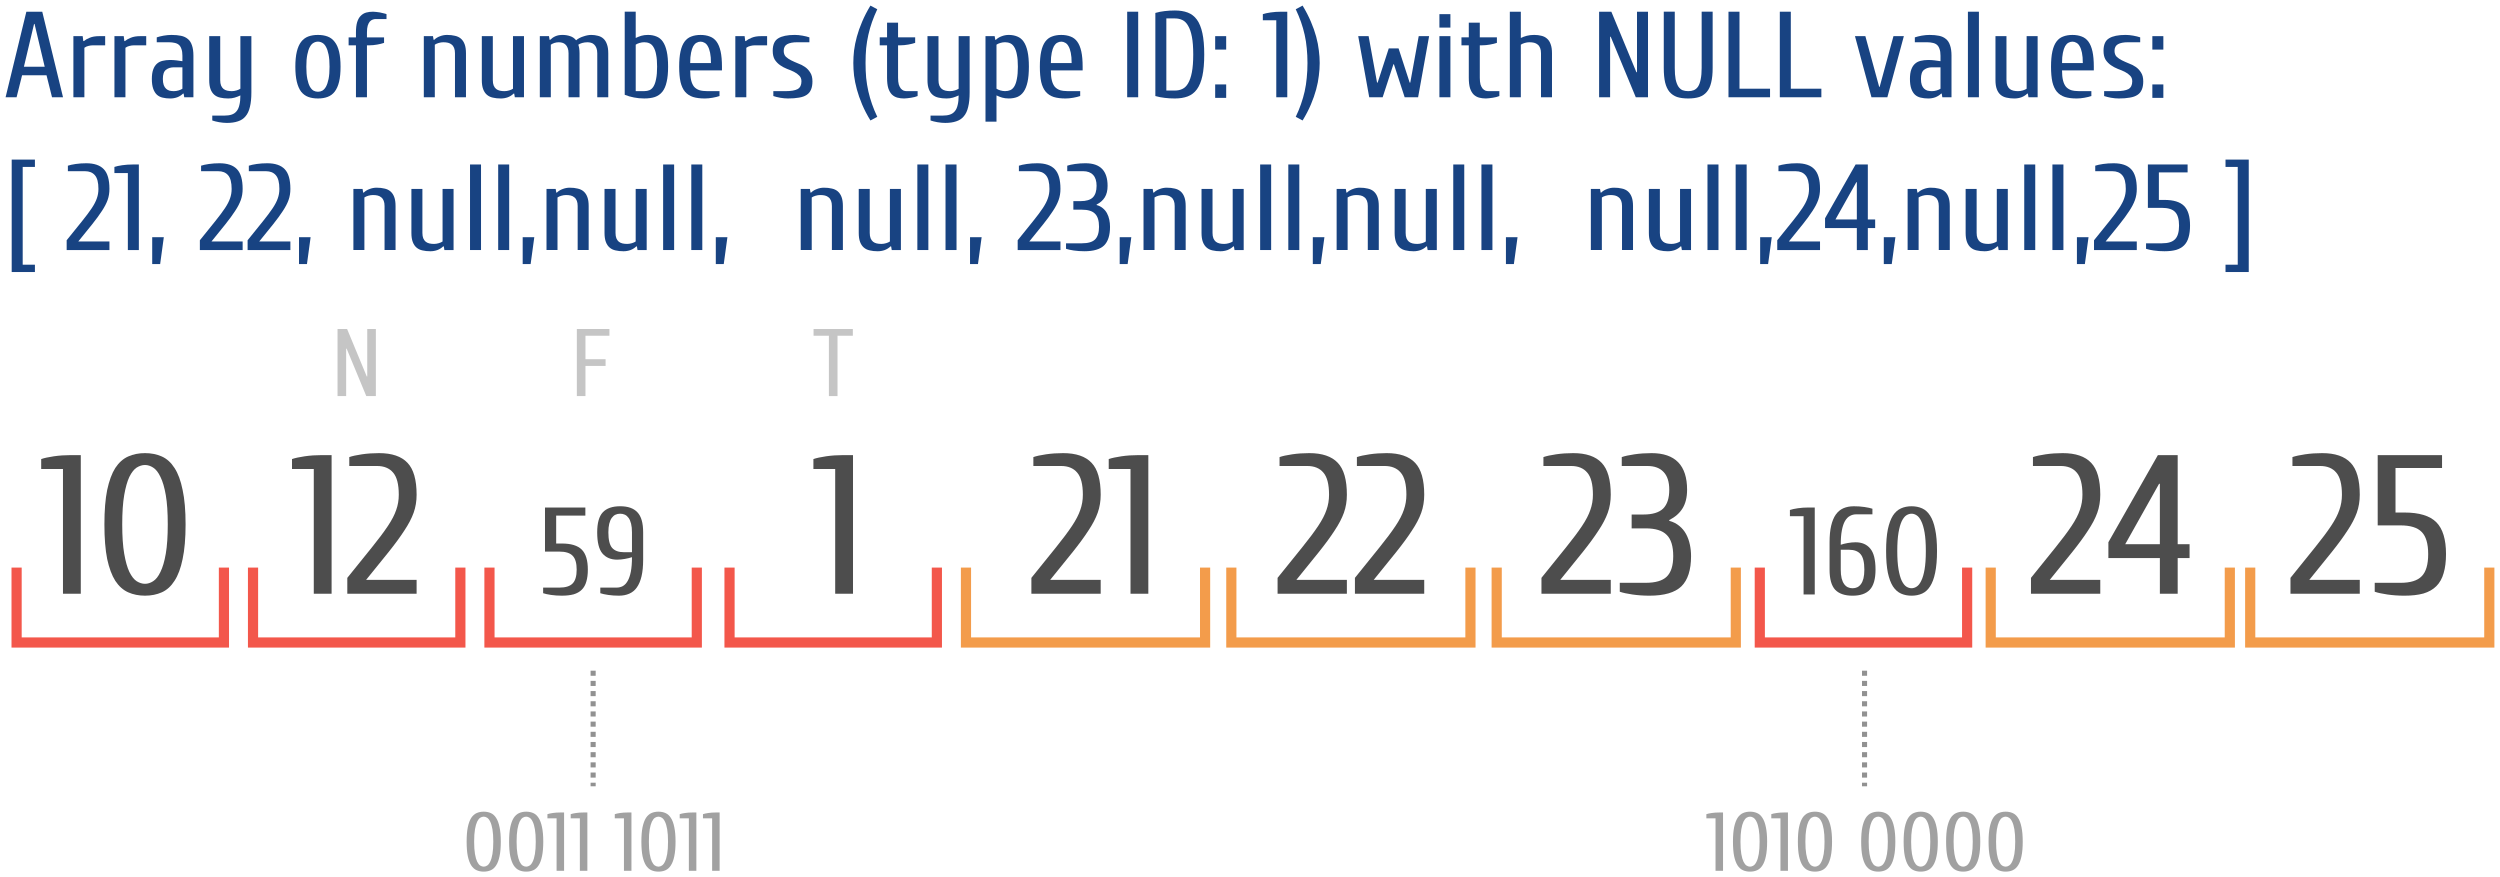 <?xml version="1.0" encoding="UTF-8" standalone="no"?>
<!-- Created with Inkscape (http://www.inkscape.org/) -->

<svg
   xmlns:dc="http://purl.org/dc/elements/1.1/"
   xmlns:cc="http://creativecommons.org/ns#"
   xmlns:rdf="http://www.w3.org/1999/02/22-rdf-syntax-ns#"
   xmlns:svg="http://www.w3.org/2000/svg"
   xmlns="http://www.w3.org/2000/svg"
   xmlns:sodipodi="http://sodipodi.sourceforge.net/DTD/sodipodi-0.dtd"
   xmlns:inkscape="http://www.inkscape.org/namespaces/inkscape"
   width="447.293"
   height="156.952"
   id="svg5558"
   version="1.1"
   inkscape:version="0.48.5 r10040"
   sodipodi:docname="arrayn_example.svg">
  <defs
     id="defs5560" />
  <sodipodi:namedview
     id="base"
     pagecolor="#ffffff"
     bordercolor="#666666"
     borderopacity="1.0"
     inkscape:pageopacity="0.0"
     inkscape:pageshadow="2"
     inkscape:zoom="0.98994949"
     inkscape:cx="234.83064"
     inkscape:cy="242.8065"
     inkscape:document-units="px"
     inkscape:current-layer="layer1"
     showgrid="false"
     fit-margin-top="1"
     fit-margin-left="1"
     fit-margin-right="1"
     fit-margin-bottom="1"
     inkscape:window-width="1280"
     inkscape:window-height="743"
     inkscape:window-x="0"
     inkscape:window-y="22"
     inkscape:window-maximized="1" />
  <g
     inkscape:label="Layer 1"
     inkscape:groupmode="layer"
     id="layer1"
     transform="translate(138.137,-1799.33)">
    <g
       style="font-size:30.458px;font-style:normal;font-weight:normal;line-height:125%;letter-spacing:0px;word-spacing:0px;fill:#184382;fill-opacity:1;stroke:none;font-family:Sans"
       id="text13197">
      <path
         d="m -134.185,1812.795 -0.984,3.936 -1.968,0 3.717,-15.307 2.843,0 3.717,15.307 -1.968,0 -0.984,-3.936 -4.373,0 m 2.23,-9.184 -0.087,0 -1.815,7.654 3.717,0 -1.815,-7.654"
         style="font-size:21.867px;font-variant:normal;font-stretch:normal;fill:#184382;font-family:Cuprum;-inkscape-font-specification:Cuprum"
         id="path11403" />
      <path
         d="m -123.038,1816.731 -1.968,0 0,-10.934 1.662,0 0.109,0.875 0.109,0 c 0.262,-0.219 0.612,-0.415 1.05,-0.59 0.452,-0.19 1.006,-0.284 1.662,-0.284 l 1.093,0 0,1.64 -2.187,0 c -0.277,0 -0.547,0.036 -0.809,0.109 -0.262,0.058 -0.503,0.168 -0.722,0.328 l 0,8.856"
         style="font-size:21.867px;font-variant:normal;font-stretch:normal;fill:#184382;font-family:Cuprum;-inkscape-font-specification:Cuprum"
         id="path11405" />
      <path
         d="m -115.692,1816.731 -1.968,0 0,-10.934 1.662,0 0.109,0.875 0.109,0 c 0.262,-0.219 0.612,-0.415 1.05,-0.59 0.452,-0.19 1.006,-0.284 1.662,-0.284 l 1.093,0 0,1.64 -2.187,0 c -0.277,0 -0.547,0.036 -0.809,0.109 -0.262,0.058 -0.503,0.168 -0.722,0.328 l 0,8.856"
         style="font-size:21.867px;font-variant:normal;font-stretch:normal;fill:#184382;font-family:Cuprum;-inkscape-font-specification:Cuprum"
         id="path11407" />
      <path
         d="m -105.498,1811.373 -1.531,0 c -0.554,0 -1.02,0.146 -1.399,0.437 -0.379,0.277 -0.569,0.824 -0.569,1.64 0,0.437 0.051,0.802 0.153,1.093 0.102,0.277 0.241,0.496 0.415,0.656 0.175,0.16 0.379,0.277 0.612,0.35 0.248,0.058 0.51,0.088 0.787,0.088 0.277,0 0.561,-0.044 0.853,-0.131 0.292,-0.088 0.518,-0.19 0.678,-0.306 l 0,-3.827 m -2.187,5.576 c -0.496,0 -0.948,-0.051 -1.356,-0.153 -0.394,-0.087 -0.736,-0.262 -1.028,-0.525 -0.277,-0.262 -0.496,-0.62 -0.656,-1.071 -0.16,-0.452 -0.241,-1.035 -0.241,-1.749 0,-0.685 0.08,-1.246 0.241,-1.684 0.16,-0.437 0.379,-0.78 0.656,-1.028 0.292,-0.262 0.634,-0.437 1.028,-0.525 0.408,-0.102 0.86,-0.153 1.356,-0.153 0.335,0 0.7,0.022 1.093,0.066 0.394,0.044 0.758,0.095 1.093,0.153 l 0,-0.984 c -1e-5,-0.496 -0.058,-0.896 -0.175,-1.203 -0.102,-0.321 -0.255,-0.569 -0.459,-0.743 -0.204,-0.175 -0.459,-0.292 -0.765,-0.35 -0.292,-0.073 -0.627,-0.109 -1.006,-0.109 l -2.187,0 0,-0.875 c 0.335,-0.117 0.743,-0.219 1.225,-0.306 0.496,-0.087 0.962,-0.131 1.399,-0.131 0.656,0 1.225,0.051 1.706,0.153 0.496,0.102 0.904,0.292 1.225,0.569 0.335,0.262 0.583,0.641 0.743,1.137 0.175,0.481 0.262,1.101 0.262,1.859 l 0,7.435 -1.64,0 -0.109,-0.656 -0.109,0 c -0.277,0.277 -0.62,0.496 -1.028,0.656 -0.408,0.146 -0.831,0.219 -1.268,0.219"
         style="font-size:21.867px;font-variant:normal;font-stretch:normal;fill:#184382;font-family:Cuprum;-inkscape-font-specification:Cuprum"
         id="path11409" />
      <path
         d="m -97.315,1816.949 c -0.525,0 -0.999,-0.051 -1.421,-0.153 -0.408,-0.087 -0.758,-0.255 -1.05,-0.503 -0.292,-0.248 -0.518,-0.583 -0.678,-1.006 -0.16,-0.423 -0.241,-0.962 -0.241,-1.618 l 0,-7.872 1.968,0 0,7.872 c -4e-6,0.379 0.051,0.7 0.153,0.962 0.102,0.248 0.248,0.452 0.437,0.612 0.19,0.146 0.408,0.248 0.656,0.306 0.248,0.058 0.525,0.088 0.831,0.088 0.277,0 0.561,-0.044 0.853,-0.131 0.292,-0.088 0.518,-0.19 0.678,-0.306 l 0,-9.403 1.968,0 0,10.059 c -9e-6,1.035 -0.087,1.903 -0.262,2.602 -0.16,0.7 -0.423,1.261 -0.787,1.684 -0.35,0.423 -0.802,0.722 -1.356,0.896 -0.554,0.19 -1.21,0.284 -1.968,0.284 -0.437,0 -0.904,-0.044 -1.399,-0.131 -0.481,-0.088 -0.889,-0.19 -1.225,-0.306 l 0,-0.875 2.187,0 c 0.496,0 0.918,-0.058 1.268,-0.175 0.364,-0.117 0.663,-0.321 0.897,-0.612 0.233,-0.277 0.401,-0.649 0.503,-1.115 0.117,-0.452 0.175,-1.02 0.175,-1.706 -0.335,0.16 -0.678,0.292 -1.028,0.394 -0.335,0.102 -0.722,0.153 -1.159,0.153"
         style="font-size:21.867px;font-variant:normal;font-stretch:normal;fill:#184382;font-family:Cuprum;-inkscape-font-specification:Cuprum"
         id="path11411" />
      <path
         d="m -79.174,1811.264 c -7e-6,-0.875 -0.058,-1.596 -0.175,-2.165 -0.117,-0.583 -0.27,-1.042 -0.459,-1.378 -0.19,-0.35 -0.408,-0.59 -0.656,-0.722 -0.248,-0.146 -0.51,-0.219 -0.787,-0.219 -0.277,0 -0.539,0.073 -0.787,0.219 -0.248,0.131 -0.467,0.372 -0.656,0.722 -0.19,0.335 -0.343,0.794 -0.459,1.378 -0.117,0.569 -0.175,1.29 -0.175,2.165 -3e-6,0.875 0.058,1.603 0.175,2.187 0.117,0.569 0.27,1.028 0.459,1.378 0.19,0.335 0.408,0.576 0.656,0.722 0.248,0.131 0.51,0.197 0.787,0.197 0.277,0 0.539,-0.066 0.787,-0.197 0.248,-0.146 0.466,-0.386 0.656,-0.722 0.19,-0.35 0.343,-0.809 0.459,-1.378 0.117,-0.583 0.175,-1.312 0.175,-2.187 m 1.968,0 c -9e-6,1.064 -0.087,1.961 -0.262,2.69 -0.175,0.729 -0.437,1.319 -0.787,1.771 -0.335,0.437 -0.758,0.751 -1.268,0.94 -0.496,0.19 -1.071,0.284 -1.727,0.284 -0.656,0 -1.239,-0.095 -1.749,-0.284 -0.496,-0.19 -0.918,-0.503 -1.268,-0.94 -0.335,-0.452 -0.59,-1.042 -0.765,-1.771 -0.175,-0.729 -0.262,-1.625 -0.262,-2.69 -10e-7,-1.064 0.087,-1.961 0.262,-2.69 0.175,-0.729 0.43,-1.312 0.765,-1.749 0.35,-0.452 0.773,-0.773 1.268,-0.962 0.51,-0.19 1.093,-0.284 1.749,-0.284 0.656,0 1.232,0.095 1.727,0.284 0.51,0.19 0.933,0.51 1.268,0.962 0.35,0.437 0.612,1.02 0.787,1.749 0.175,0.729 0.262,1.625 0.262,2.69"
         style="font-size:21.867px;font-variant:normal;font-stretch:normal;fill:#184382;font-family:Cuprum;-inkscape-font-specification:Cuprum"
         id="path11413" />
      <path
         d="m -74.452,1805.141 c -10e-7,-0.758 0.073,-1.378 0.219,-1.859 0.16,-0.496 0.379,-0.875 0.656,-1.137 0.277,-0.277 0.598,-0.467 0.962,-0.569 0.379,-0.102 0.787,-0.153 1.225,-0.153 0.16,0 0.35,0.015 0.569,0.044 0.219,0.015 0.437,0.044 0.656,0.088 0.233,0.044 0.452,0.095 0.656,0.153 0.219,0.044 0.394,0.095 0.525,0.153 l 0,0.875 -1.968,0 c -0.16,0 -0.335,0.037 -0.525,0.109 -0.175,0.058 -0.343,0.175 -0.503,0.35 -0.146,0.175 -0.27,0.423 -0.372,0.744 -0.087,0.306 -0.131,0.707 -0.131,1.203 l 0,0.875 3.061,0 0,0.984 c -0.335,0.117 -0.751,0.219 -1.246,0.306 -0.481,0.087 -0.94,0.131 -1.378,0.131 l -0.437,0 0,9.293 -1.968,0 0,-9.293 -1.312,0 0,-1.421 1.312,0 0,-0.875"
         style="font-size:21.867px;font-variant:normal;font-stretch:normal;fill:#184382;font-family:Cuprum;-inkscape-font-specification:Cuprum"
         id="path11415" />
      <path
         d="m -60.341,1816.731 -1.968,0 0,-10.934 1.64,0 0.109,0.656 0.109,0 c 0.277,-0.277 0.62,-0.488 1.028,-0.634 0.408,-0.16 0.831,-0.241 1.268,-0.241 0.525,0 0.991,0.051 1.399,0.153 0.423,0.087 0.78,0.255 1.071,0.503 0.292,0.248 0.518,0.583 0.678,1.006 0.16,0.423 0.241,0.962 0.241,1.618 l 0,7.872 -1.968,0 0,-7.872 c -7e-6,-0.379 -0.051,-0.693 -0.153,-0.94 -0.102,-0.262 -0.248,-0.467 -0.437,-0.612 -0.19,-0.16 -0.408,-0.27 -0.656,-0.328 -0.248,-0.058 -0.525,-0.087 -0.831,-0.088 -0.277,10e-5 -0.561,0.044 -0.853,0.131 -0.292,0.088 -0.518,0.19 -0.678,0.306 l 0,9.403"
         style="font-size:21.867px;font-variant:normal;font-stretch:normal;fill:#184382;font-family:Cuprum;-inkscape-font-specification:Cuprum"
         id="path11417" />
      <path
         d="m -46.355,1805.797 1.968,0 0,10.934 -1.64,0 -0.109,-0.656 -0.109,0 c -0.277,0.277 -0.62,0.496 -1.028,0.656 -0.408,0.146 -0.831,0.219 -1.268,0.219 -0.525,0 -0.999,-0.051 -1.421,-0.153 -0.408,-0.087 -0.758,-0.255 -1.05,-0.503 -0.292,-0.248 -0.518,-0.583 -0.678,-1.006 -0.16,-0.423 -0.241,-0.962 -0.241,-1.618 l 0,-7.872 1.968,0 0,7.872 c -3e-6,0.379 0.051,0.7 0.153,0.962 0.102,0.248 0.248,0.452 0.437,0.612 0.19,0.146 0.408,0.248 0.656,0.306 0.248,0.058 0.525,0.088 0.831,0.088 0.277,0 0.561,-0.044 0.853,-0.131 0.292,-0.088 0.518,-0.19 0.678,-0.306 l 0,-9.403"
         style="font-size:21.867px;font-variant:normal;font-stretch:normal;fill:#184382;font-family:Cuprum;-inkscape-font-specification:Cuprum"
         id="path11419" />
      <path
         d="m -34.446,1816.731 -1.968,0 0,-7.872 c -7e-6,-0.379 -0.051,-0.693 -0.153,-0.94 -0.102,-0.262 -0.233,-0.467 -0.394,-0.612 -0.16,-0.16 -0.35,-0.27 -0.569,-0.328 -0.204,-0.058 -0.415,-0.087 -0.634,-0.088 -0.277,10e-5 -0.547,0.044 -0.809,0.131 -0.248,0.088 -0.452,0.19 -0.612,0.306 l 0,9.403 -1.968,0 0,-10.934 1.64,0 0.109,0.656 0.109,0 c 0.277,-0.277 0.583,-0.488 0.918,-0.634 0.35,-0.16 0.773,-0.241 1.268,-0.241 0.496,0 0.955,0.073 1.378,0.219 0.423,0.131 0.78,0.379 1.071,0.744 0.175,-0.16 0.379,-0.299 0.612,-0.415 0.233,-0.117 0.466,-0.211 0.7,-0.284 0.248,-0.087 0.488,-0.153 0.722,-0.197 0.248,-0.044 0.466,-0.066 0.656,-0.066 0.437,0 0.838,0.051 1.203,0.153 0.379,0.087 0.707,0.255 0.984,0.503 0.277,0.248 0.488,0.583 0.634,1.006 0.16,0.423 0.241,0.962 0.241,1.618 l 0,7.872 -1.968,0 0,-7.872 c -1.2e-5,-0.379 -0.051,-0.693 -0.153,-0.94 -0.102,-0.262 -0.233,-0.467 -0.394,-0.612 -0.16,-0.16 -0.35,-0.27 -0.569,-0.328 -0.204,-0.058 -0.415,-0.087 -0.634,-0.088 -0.335,10e-5 -0.656,0.044 -0.962,0.131 -0.292,0.088 -0.518,0.19 -0.678,0.306 0.058,0.16 0.109,0.372 0.153,0.634 0.044,0.262 0.066,0.561 0.066,0.897 l 0,7.872"
         style="font-size:21.867px;font-variant:normal;font-stretch:normal;fill:#184382;font-family:Cuprum;-inkscape-font-specification:Cuprum"
         id="path11421" />
      <path
         d="m -24.399,1806.125 c 0.335,-0.16 0.671,-0.292 1.006,-0.394 0.35,-0.102 0.743,-0.153 1.181,-0.153 0.569,0 1.079,0.095 1.531,0.284 0.452,0.175 0.831,0.481 1.137,0.918 0.306,0.437 0.539,1.02 0.7,1.749 0.16,0.729 0.241,1.64 0.241,2.733 -9e-6,1.093 -0.087,2.004 -0.262,2.733 -0.16,0.729 -0.415,1.312 -0.765,1.749 -0.35,0.437 -0.795,0.751 -1.334,0.94 -0.525,0.175 -1.159,0.262 -1.902,0.262 -0.656,0 -1.268,-0.058 -1.837,-0.175 -0.554,-0.102 -1.108,-0.262 -1.662,-0.481 l 0,-14.87 1.968,0 0,4.701 m 0,9.512 1.531,0 c 0.35,0 0.663,-0.058 0.94,-0.175 0.292,-0.131 0.532,-0.357 0.722,-0.678 0.204,-0.335 0.357,-0.787 0.459,-1.356 0.117,-0.569 0.175,-1.29 0.175,-2.165 -7e-6,-0.875 -0.058,-1.589 -0.175,-2.143 -0.102,-0.569 -0.255,-1.013 -0.459,-1.334 -0.19,-0.335 -0.43,-0.569 -0.722,-0.7 -0.277,-0.131 -0.59,-0.197 -0.94,-0.197 -0.277,10e-5 -0.561,0.044 -0.853,0.131 -0.292,0.088 -0.518,0.19 -0.678,0.306 l 0,8.309"
         style="font-size:21.867px;font-variant:normal;font-stretch:normal;fill:#184382;font-family:Cuprum;-inkscape-font-specification:Cuprum"
         id="path11423" />
      <path
         d="m -8.967,1811.92 -5.685,0 c -3e-6,0.714 0.058,1.312 0.175,1.793 0.117,0.467 0.292,0.846 0.525,1.137 0.248,0.277 0.561,0.481 0.94,0.612 0.394,0.117 0.867,0.175 1.421,0.175 l 2.187,0 0,0.875 c -0.335,0.117 -0.751,0.219 -1.246,0.306 -0.481,0.087 -0.94,0.131 -1.378,0.131 -0.816,0 -1.516,-0.087 -2.099,-0.262 -0.583,-0.19 -1.064,-0.503 -1.443,-0.94 -0.364,-0.437 -0.634,-1.02 -0.809,-1.749 -0.16,-0.729 -0.241,-1.64 -0.241,-2.733 -1e-6,-1.093 0.08,-2.005 0.241,-2.733 0.16,-0.729 0.401,-1.312 0.722,-1.749 0.321,-0.437 0.722,-0.744 1.203,-0.918 0.481,-0.19 1.035,-0.284 1.662,-0.284 0.627,0 1.181,0.095 1.662,0.284 0.481,0.175 0.882,0.481 1.203,0.918 0.321,0.437 0.561,1.02 0.722,1.749 0.16,0.729 0.241,1.64 0.241,2.733 l 0,0.656 m -1.968,-1.312 c -7e-6,-0.743 -0.051,-1.356 -0.153,-1.837 -0.102,-0.496 -0.241,-0.889 -0.415,-1.181 -0.16,-0.292 -0.357,-0.496 -0.59,-0.612 -0.219,-0.131 -0.452,-0.197 -0.7,-0.197 -0.248,0 -0.488,0.066 -0.722,0.197 -0.219,0.117 -0.415,0.321 -0.59,0.612 -0.16,0.292 -0.292,0.685 -0.394,1.181 -0.102,0.481 -0.153,1.093 -0.153,1.837 l 3.717,0"
         style="font-size:21.867px;font-variant:normal;font-stretch:normal;fill:#184382;font-family:Cuprum;-inkscape-font-specification:Cuprum"
         id="path11425" />
      <path
         d="m -4.606,1816.731 -1.968,0 0,-10.934 1.662,0 0.109,0.875 0.109,0 c 0.262,-0.219 0.612,-0.415 1.05,-0.59 0.452,-0.19 1.006,-0.284 1.662,-0.284 l 1.093,0 0,1.64 -2.187,0 c -0.277,0 -0.547,0.036 -0.809,0.109 -0.262,0.058 -0.503,0.168 -0.722,0.328 l 0,8.856"
         style="font-size:21.867px;font-variant:normal;font-stretch:normal;fill:#184382;font-family:Cuprum;-inkscape-font-specification:Cuprum"
         id="path11427" />
      <path
         d="m 2.084,1808.421 c -2.7e-6,0.437 0.124,0.787 0.372,1.05 0.262,0.248 0.583,0.467 0.962,0.656 0.379,0.19 0.787,0.372 1.225,0.547 0.452,0.16 0.867,0.372 1.246,0.634 0.379,0.262 0.692,0.598 0.94,1.006 0.262,0.394 0.394,0.918 0.394,1.574 -7.9e-6,0.598 -0.087,1.093 -0.262,1.487 -0.16,0.394 -0.423,0.707 -0.787,0.94 -0.35,0.233 -0.802,0.394 -1.356,0.481 -0.554,0.102 -1.21,0.153 -1.968,0.153 -0.437,0 -0.904,-0.044 -1.399,-0.131 -0.481,-0.087 -0.889,-0.19 -1.225,-0.306 l 0,-0.875 2.187,0 c 0.991,0 1.713,-0.124 2.165,-0.372 0.452,-0.262 0.678,-0.722 0.678,-1.378 -5.9e-6,-0.437 -0.131,-0.78 -0.394,-1.028 -0.248,-0.262 -0.561,-0.488 -0.94,-0.678 -0.379,-0.19 -0.795,-0.364 -1.246,-0.525 -0.437,-0.175 -0.846,-0.394 -1.225,-0.656 -0.379,-0.262 -0.7,-0.59 -0.962,-0.984 -0.248,-0.408 -0.372,-0.94 -0.372,-1.596 -7.7e-7,-1.093 0.328,-1.837 0.984,-2.23 0.656,-0.408 1.64,-0.612 2.952,-0.612 0.437,0 0.897,0.044 1.378,0.131 0.496,0.087 0.911,0.19 1.246,0.306 l 0,0.875 -2.187,0 c -0.773,10e-5 -1.37,0.117 -1.793,0.35 -0.408,0.233 -0.612,0.627 -0.612,1.181"
         style="font-size:21.867px;font-variant:normal;font-stretch:normal;fill:#184382;font-family:Cuprum;-inkscape-font-specification:Cuprum"
         id="path11429" />
      <path
         d="m 14.538,1810.608 c -1e-6,-0.714 0.044,-1.465 0.131,-2.252 0.102,-0.787 0.27,-1.611 0.503,-2.471 0.233,-0.86 0.547,-1.749 0.94,-2.668 0.394,-0.933 0.889,-1.895 1.487,-2.886 l 1.225,0.656 c -0.364,0.773 -0.678,1.531 -0.94,2.274 -0.262,0.744 -0.481,1.509 -0.656,2.296 -0.175,0.773 -0.306,1.574 -0.394,2.405 -0.073,0.831 -0.109,1.713 -0.109,2.646 -4e-6,0.933 0.036,1.815 0.109,2.646 0.087,0.831 0.219,1.64 0.394,2.427 0.175,0.773 0.394,1.531 0.656,2.274 0.262,0.758 0.576,1.516 0.94,2.274 l -1.225,0.656 c -0.598,-0.977 -1.093,-1.932 -1.487,-2.865 -0.394,-0.933 -0.707,-1.83 -0.94,-2.69 -0.233,-0.86 -0.401,-1.684 -0.503,-2.471 -0.087,-0.787 -0.131,-1.538 -0.131,-2.252"
         style="font-size:21.867px;font-variant:normal;font-stretch:normal;fill:#184382;font-family:Cuprum;-inkscape-font-specification:Cuprum"
         id="path11431" />
      <path
         d="m 22.543,1807.437 0,5.795 c -4e-6,0.496 0.044,0.904 0.131,1.224 0.102,0.306 0.226,0.547 0.372,0.722 0.16,0.175 0.328,0.299 0.503,0.372 0.19,0.058 0.364,0.088 0.525,0.088 l 1.968,0 0,0.875 c -0.131,0.058 -0.306,0.117 -0.525,0.175 -0.204,0.044 -0.423,0.087 -0.656,0.131 -0.219,0.044 -0.437,0.073 -0.656,0.087 -0.219,0.029 -0.408,0.044 -0.569,0.044 -0.437,0 -0.846,-0.051 -1.225,-0.153 -0.364,-0.102 -0.685,-0.284 -0.962,-0.547 -0.277,-0.277 -0.496,-0.656 -0.656,-1.137 -0.146,-0.481 -0.219,-1.108 -0.219,-1.881 l 0,-5.795 -1.312,0 0,-1.421 1.312,0 0,-2.624 1.968,0 0,2.624 3.061,0 0,0.984 c -0.335,0.117 -0.751,0.219 -1.246,0.306 -0.481,0.087 -0.94,0.131 -1.378,0.131 l -0.437,0"
         style="font-size:21.867px;font-variant:normal;font-stretch:normal;fill:#184382;font-family:Cuprum;-inkscape-font-specification:Cuprum"
         id="path11433" />
      <path
         d="m 31.196,1816.949 c -0.525,0 -0.999,-0.051 -1.421,-0.153 -0.408,-0.087 -0.758,-0.255 -1.05,-0.503 -0.292,-0.248 -0.518,-0.583 -0.678,-1.006 -0.16,-0.423 -0.241,-0.962 -0.241,-1.618 l 0,-7.872 1.968,0 0,7.872 c -4e-6,0.379 0.051,0.7 0.153,0.962 0.102,0.248 0.248,0.452 0.437,0.612 0.19,0.146 0.408,0.248 0.656,0.306 0.248,0.058 0.525,0.088 0.831,0.088 0.277,0 0.561,-0.044 0.853,-0.131 0.292,-0.088 0.518,-0.19 0.678,-0.306 l 0,-9.403 1.968,0 0,10.059 c -9e-6,1.035 -0.087,1.903 -0.262,2.602 -0.16,0.7 -0.423,1.261 -0.787,1.684 -0.35,0.423 -0.802,0.722 -1.356,0.896 -0.554,0.19 -1.21,0.284 -1.968,0.284 -0.437,0 -0.904,-0.044 -1.399,-0.131 -0.481,-0.088 -0.889,-0.19 -1.225,-0.306 l 0,-0.875 2.187,0 c 0.496,0 0.918,-0.058 1.268,-0.175 0.364,-0.117 0.663,-0.321 0.897,-0.612 0.233,-0.277 0.401,-0.649 0.503,-1.115 0.117,-0.452 0.175,-1.02 0.175,-1.706 -0.335,0.16 -0.678,0.292 -1.028,0.394 -0.335,0.102 -0.722,0.153 -1.159,0.153"
         style="font-size:21.867px;font-variant:normal;font-stretch:normal;fill:#184382;font-family:Cuprum;-inkscape-font-specification:Cuprum"
         id="path11435" />
      <path
         d="m 40.044,1806.453 c 0.277,-0.277 0.62,-0.488 1.028,-0.634 0.408,-0.16 0.831,-0.241 1.268,-0.241 0.569,0 1.079,0.095 1.531,0.284 0.452,0.175 0.831,0.481 1.137,0.918 0.306,0.437 0.539,1.02 0.7,1.749 0.16,0.729 0.241,1.64 0.241,2.733 -9e-6,1.093 -0.08,2.004 -0.241,2.733 -0.16,0.729 -0.394,1.312 -0.7,1.749 -0.306,0.437 -0.685,0.751 -1.137,0.94 -0.452,0.175 -0.962,0.262 -1.531,0.262 -0.437,0 -0.831,-0.051 -1.181,-0.153 -0.335,-0.102 -0.671,-0.233 -1.006,-0.394 l 0,4.701 -1.968,0 0,-15.307 1.64,0 0.109,0.656 0.109,0 m 0.109,8.747 c 0.16,0.117 0.386,0.219 0.678,0.306 0.292,0.087 0.576,0.131 0.853,0.131 0.35,0 0.663,-0.058 0.94,-0.175 0.292,-0.131 0.532,-0.357 0.722,-0.678 0.204,-0.335 0.357,-0.787 0.459,-1.356 0.117,-0.569 0.175,-1.29 0.175,-2.165 -7e-6,-0.875 -0.058,-1.589 -0.175,-2.143 -0.102,-0.569 -0.255,-1.013 -0.459,-1.334 -0.19,-0.335 -0.43,-0.569 -0.722,-0.7 -0.277,-0.131 -0.59,-0.197 -0.94,-0.197 -0.277,10e-5 -0.561,0.044 -0.853,0.131 -0.292,0.088 -0.518,0.19 -0.678,0.306 l 0,7.872"
         style="font-size:21.867px;font-variant:normal;font-stretch:normal;fill:#184382;font-family:Cuprum;-inkscape-font-specification:Cuprum"
         id="path11437" />
      <path
         d="m 55.566,1811.92 -5.685,0 c -3e-6,0.714 0.058,1.312 0.175,1.793 0.117,0.467 0.292,0.846 0.525,1.137 0.248,0.277 0.561,0.481 0.94,0.612 0.394,0.117 0.867,0.175 1.421,0.175 l 2.187,0 0,0.875 c -0.335,0.117 -0.751,0.219 -1.246,0.306 -0.481,0.087 -0.94,0.131 -1.378,0.131 -0.816,0 -1.516,-0.087 -2.099,-0.262 -0.583,-0.19 -1.064,-0.503 -1.443,-0.94 -0.364,-0.437 -0.634,-1.02 -0.809,-1.749 -0.16,-0.729 -0.241,-1.64 -0.241,-2.733 -10e-7,-1.093 0.08,-2.005 0.241,-2.733 0.16,-0.729 0.401,-1.312 0.722,-1.749 0.321,-0.437 0.722,-0.744 1.203,-0.918 0.481,-0.19 1.035,-0.284 1.662,-0.284 0.627,0 1.181,0.095 1.662,0.284 0.481,0.175 0.882,0.481 1.203,0.918 0.321,0.437 0.561,1.02 0.722,1.749 0.16,0.729 0.241,1.64 0.241,2.733 l 0,0.656 m -1.968,-1.312 c -7e-6,-0.743 -0.051,-1.356 -0.153,-1.837 -0.102,-0.496 -0.241,-0.889 -0.415,-1.181 -0.16,-0.292 -0.357,-0.496 -0.59,-0.612 -0.219,-0.131 -0.452,-0.197 -0.7,-0.197 -0.248,0 -0.488,0.066 -0.722,0.197 -0.219,0.117 -0.415,0.321 -0.59,0.612 -0.16,0.292 -0.292,0.685 -0.394,1.181 -0.102,0.481 -0.153,1.093 -0.153,1.837 l 3.717,0"
         style="font-size:21.867px;font-variant:normal;font-stretch:normal;fill:#184382;font-family:Cuprum;-inkscape-font-specification:Cuprum"
         id="path11439" />
      <path
         d="m 65.504,1801.424 0,15.307 -1.968,0 0,-15.307 1.968,0"
         style="font-size:21.867px;font-variant:normal;font-stretch:normal;fill:#184382;font-family:Cuprum;-inkscape-font-specification:Cuprum"
         id="path11441" />
      <path
         d="m 77.322,1809.077 c -1.1e-5,1.531 -0.109,2.806 -0.328,3.827 -0.219,1.006 -0.547,1.808 -0.984,2.405 -0.437,0.598 -0.984,1.02 -1.64,1.268 -0.656,0.248 -1.421,0.372 -2.296,0.372 -0.656,0 -1.268,-0.036 -1.837,-0.109 -0.554,-0.058 -1.108,-0.168 -1.662,-0.328 l 0,-14.87 c 0.554,-0.16 1.108,-0.27 1.662,-0.328 0.569,-0.073 1.181,-0.109 1.837,-0.109 0.875,0 1.64,0.124 2.296,0.372 0.656,0.248 1.203,0.671 1.64,1.268 0.437,0.598 0.765,1.407 0.984,2.427 0.219,1.006 0.328,2.274 0.328,3.805 m -1.968,0 c -9e-6,-1.283 -0.08,-2.34 -0.241,-3.171 -0.16,-0.831 -0.386,-1.487 -0.678,-1.968 -0.277,-0.496 -0.62,-0.838 -1.028,-1.028 -0.394,-0.19 -0.838,-0.284 -1.334,-0.284 l -1.531,0 0,12.902 1.531,0 c 0.496,0 0.94,-0.095 1.334,-0.284 0.408,-0.19 0.751,-0.525 1.028,-1.006 0.292,-0.496 0.518,-1.159 0.678,-1.99 0.16,-0.831 0.241,-1.888 0.241,-3.171"
         style="font-size:21.867px;font-variant:normal;font-stretch:normal;fill:#184382;font-family:Cuprum;-inkscape-font-specification:Cuprum"
         id="path11443" />
      <path
         d="m 81.248,1814.435 0,2.405 -1.968,0 0,-2.405 1.968,0 m 0,-8.637 0,2.405 -1.968,0 0,-2.405 1.968,0"
         style="font-size:21.867px;font-variant:normal;font-stretch:normal;fill:#184382;font-family:Cuprum;-inkscape-font-specification:Cuprum"
         id="path11445" />
      <path
         d="m 92.18,1801.424 0,15.307 -1.968,0 0,-13.776 -2.405,0 0,-1.093 c 0.335,-0.117 0.802,-0.219 1.399,-0.306 0.598,-0.088 1.225,-0.131 1.881,-0.131 l 1.093,0"
         style="font-size:21.867px;font-variant:normal;font-stretch:normal;fill:#184382;font-family:Cuprum;-inkscape-font-specification:Cuprum"
         id="path11447" />
      <path
         d="m 97.981,1810.608 c -5e-6,0.714 -0.051,1.465 -0.153,2.252 -0.087,0.787 -0.248,1.611 -0.481,2.471 -0.233,0.86 -0.547,1.757 -0.94,2.69 -0.394,0.933 -0.889,1.888 -1.487,2.865 l -1.225,-0.656 c 0.364,-0.758 0.678,-1.516 0.94,-2.274 0.262,-0.744 0.481,-1.502 0.656,-2.274 0.175,-0.787 0.299,-1.596 0.372,-2.427 0.087,-0.831 0.131,-1.713 0.131,-2.646 -2e-6,-0.933 -0.044,-1.815 -0.131,-2.646 -0.073,-0.831 -0.197,-1.633 -0.372,-2.405 -0.175,-0.787 -0.394,-1.553 -0.656,-2.296 -0.262,-0.744 -0.576,-1.502 -0.94,-2.274 l 1.225,-0.656 c 0.598,0.991 1.093,1.954 1.487,2.886 0.394,0.918 0.707,1.808 0.94,2.668 0.233,0.86 0.394,1.684 0.481,2.471 0.102,0.787 0.153,1.538 0.153,2.252"
         style="font-size:21.867px;font-variant:normal;font-stretch:normal;fill:#184382;font-family:Cuprum;-inkscape-font-specification:Cuprum"
         id="path11449" />
      <path
         d="m 111.169,1810.827 -1.924,5.904 -2.405,0 -1.968,-10.934 1.859,0 1.509,8.309 0.109,0 1.99,-6.123 1.749,0 1.99,6.123 0.109,0 1.509,-8.309 1.859,0 -1.968,10.934 -2.405,0 -1.924,-5.904 -0.087,0"
         style="font-size:21.867px;font-variant:normal;font-stretch:normal;fill:#184382;font-family:Cuprum;-inkscape-font-specification:Cuprum"
         id="path11451" />
      <path
         d="m 121.367,1816.731 -1.968,0 0,-10.934 1.968,0 0,10.934 m 0,-14.87 0,2.405 -1.968,0 0,-2.405 1.968,0"
         style="font-size:21.867px;font-variant:normal;font-stretch:normal;fill:#184382;font-family:Cuprum;-inkscape-font-specification:Cuprum"
         id="path11453" />
      <path
         d="m 126.625,1807.437 0,5.795 c 0,0.496 0.044,0.904 0.131,1.224 0.102,0.306 0.226,0.547 0.372,0.722 0.16,0.175 0.328,0.299 0.503,0.372 0.19,0.058 0.364,0.088 0.525,0.088 l 1.968,0 0,0.875 c -0.131,0.058 -0.306,0.117 -0.525,0.175 -0.204,0.044 -0.423,0.087 -0.656,0.131 -0.219,0.044 -0.437,0.073 -0.656,0.087 -0.219,0.029 -0.408,0.044 -0.569,0.044 -0.437,0 -0.846,-0.051 -1.225,-0.153 -0.364,-0.102 -0.685,-0.284 -0.962,-0.547 -0.277,-0.277 -0.496,-0.656 -0.656,-1.137 -0.146,-0.481 -0.219,-1.108 -0.219,-1.881 l 0,-5.795 -1.312,0 0,-1.421 1.312,0 0,-2.624 1.968,0 0,2.624 3.061,0 0,0.984 c -0.335,0.117 -0.751,0.219 -1.246,0.306 -0.481,0.087 -0.94,0.131 -1.378,0.131 l -0.437,0"
         style="font-size:21.867px;font-variant:normal;font-stretch:normal;fill:#184382;font-family:Cuprum;-inkscape-font-specification:Cuprum"
         id="path11455" />
      <path
         d="m 133.966,1816.731 -1.968,0 0,-15.307 1.968,0 0,4.701 c 0.335,-0.16 0.692,-0.292 1.071,-0.394 0.394,-0.102 0.838,-0.153 1.334,-0.153 0.466,0 0.889,0.051 1.268,0.153 0.394,0.087 0.729,0.255 1.006,0.503 0.292,0.248 0.51,0.583 0.656,1.006 0.16,0.423 0.241,0.962 0.241,1.618 l 0,7.872 -1.968,0 0,-7.872 c -1e-5,-0.379 -0.051,-0.693 -0.153,-0.94 -0.102,-0.262 -0.248,-0.467 -0.437,-0.612 -0.19,-0.16 -0.408,-0.27 -0.656,-0.328 -0.248,-0.058 -0.525,-0.087 -0.831,-0.088 -0.277,10e-5 -0.561,0.044 -0.853,0.131 -0.292,0.088 -0.518,0.19 -0.678,0.306 l 0,9.403"
         style="font-size:21.867px;font-variant:normal;font-stretch:normal;fill:#184382;font-family:Cuprum;-inkscape-font-specification:Cuprum"
         id="path11457" />
      <path
         d="m 149.94,1816.731 -1.968,0 0,-15.307 2.187,0 4.483,10.824 0.109,0 0,-10.824 1.968,0 0,15.307 -2.187,0 -4.483,-10.824 -0.109,0 0,10.824"
         style="font-size:21.867px;font-variant:normal;font-stretch:normal;fill:#184382;font-family:Cuprum;-inkscape-font-specification:Cuprum"
         id="path11459" />
      <path
         d="m 163.914,1815.637 c 0.379,0 0.714,-0.058 1.006,-0.175 0.306,-0.131 0.561,-0.35 0.765,-0.656 0.204,-0.321 0.357,-0.751 0.459,-1.29 0.117,-0.539 0.175,-1.217 0.175,-2.034 l 0,-10.059 1.968,0 0,10.059 c -1e-5,1.035 -0.087,1.903 -0.262,2.602 -0.16,0.7 -0.423,1.261 -0.787,1.684 -0.35,0.423 -0.802,0.729 -1.356,0.918 -0.554,0.175 -1.21,0.262 -1.968,0.262 -0.773,0 -1.436,-0.087 -1.99,-0.262 -0.539,-0.19 -0.991,-0.496 -1.356,-0.918 -0.35,-0.423 -0.612,-0.984 -0.787,-1.684 -0.16,-0.7 -0.241,-1.567 -0.241,-2.602 l 0,-10.059 1.968,0 0,10.059 c 0,0.816 0.051,1.494 0.153,2.034 0.117,0.539 0.277,0.969 0.481,1.29 0.204,0.306 0.452,0.525 0.743,0.656 0.306,0.117 0.649,0.175 1.028,0.175"
         style="font-size:21.867px;font-variant:normal;font-stretch:normal;fill:#184382;font-family:Cuprum;-inkscape-font-specification:Cuprum"
         id="path11461" />
      <path
         d="m 173.088,1815.2 5.467,0 0,1.531 -7.435,0 0,-15.307 1.968,0 0,13.776"
         style="font-size:21.867px;font-variant:normal;font-stretch:normal;fill:#184382;font-family:Cuprum;-inkscape-font-specification:Cuprum"
         id="path11463" />
      <path
         d="m 182.27,1815.2 5.467,0 0,1.531 -7.435,0 0,-15.307 1.968,0 0,13.776"
         style="font-size:21.867px;font-variant:normal;font-stretch:normal;fill:#184382;font-family:Cuprum;-inkscape-font-specification:Cuprum"
         id="path11465" />
      <path
         d="m 196.701,1816.731 -2.952,-10.934 1.859,0 2.471,9.075 0.087,0 2.471,-9.075 1.859,0 -2.952,10.934 -2.843,0"
         style="font-size:21.867px;font-variant:normal;font-stretch:normal;fill:#184382;font-family:Cuprum;-inkscape-font-specification:Cuprum"
         id="path11467" />
      <path
         d="m 209.054,1811.373 -1.531,0 c -0.554,0 -1.02,0.146 -1.399,0.437 -0.379,0.277 -0.569,0.824 -0.569,1.64 0,0.437 0.051,0.802 0.153,1.093 0.102,0.277 0.241,0.496 0.415,0.656 0.175,0.16 0.379,0.277 0.612,0.35 0.248,0.058 0.51,0.088 0.787,0.088 0.277,0 0.561,-0.044 0.853,-0.131 0.292,-0.088 0.518,-0.19 0.678,-0.306 l 0,-3.827 m -2.187,5.576 c -0.496,0 -0.948,-0.051 -1.356,-0.153 -0.394,-0.087 -0.736,-0.262 -1.028,-0.525 -0.277,-0.262 -0.496,-0.62 -0.656,-1.071 -0.16,-0.452 -0.241,-1.035 -0.241,-1.749 0,-0.685 0.08,-1.246 0.241,-1.684 0.16,-0.437 0.379,-0.78 0.656,-1.028 0.292,-0.262 0.634,-0.437 1.028,-0.525 0.408,-0.102 0.86,-0.153 1.356,-0.153 0.335,0 0.7,0.022 1.093,0.066 0.394,0.044 0.758,0.095 1.093,0.153 l 0,-0.984 c -1e-5,-0.496 -0.058,-0.896 -0.175,-1.203 -0.102,-0.321 -0.255,-0.569 -0.459,-0.743 -0.204,-0.175 -0.459,-0.292 -0.765,-0.35 -0.292,-0.073 -0.627,-0.109 -1.006,-0.109 l -2.187,0 0,-0.875 c 0.335,-0.117 0.743,-0.219 1.225,-0.306 0.496,-0.087 0.962,-0.131 1.399,-0.131 0.656,0 1.225,0.051 1.706,0.153 0.496,0.102 0.904,0.292 1.225,0.569 0.335,0.262 0.583,0.641 0.743,1.137 0.175,0.481 0.262,1.101 0.262,1.859 l 0,7.435 -1.64,0 -0.109,-0.656 -0.109,0 c -0.277,0.277 -0.62,0.496 -1.028,0.656 -0.408,0.146 -0.831,0.219 -1.268,0.219"
         style="font-size:21.867px;font-variant:normal;font-stretch:normal;fill:#184382;font-family:Cuprum;-inkscape-font-specification:Cuprum"
         id="path11469" />
      <path
         d="m 213.957,1801.424 1.968,0 0,15.307 -1.968,0 0,-15.307"
         style="font-size:21.867px;font-variant:normal;font-stretch:normal;fill:#184382;font-family:Cuprum;-inkscape-font-specification:Cuprum"
         id="path11471" />
      <path
         d="m 224.463,1805.797 1.968,0 0,10.934 -1.64,0 -0.109,-0.656 -0.109,0 c -0.277,0.277 -0.62,0.496 -1.028,0.656 -0.408,0.146 -0.831,0.219 -1.268,0.219 -0.525,0 -0.999,-0.051 -1.421,-0.153 -0.408,-0.087 -0.758,-0.255 -1.05,-0.503 -0.292,-0.248 -0.518,-0.583 -0.678,-1.006 -0.16,-0.423 -0.241,-0.962 -0.241,-1.618 l 0,-7.872 1.968,0 0,7.872 c -1e-5,0.379 0.051,0.7 0.153,0.962 0.102,0.248 0.248,0.452 0.437,0.612 0.19,0.146 0.408,0.248 0.656,0.306 0.248,0.058 0.525,0.088 0.831,0.088 0.277,0 0.561,-0.044 0.853,-0.131 0.292,-0.088 0.518,-0.19 0.678,-0.306 l 0,-9.403"
         style="font-size:21.867px;font-variant:normal;font-stretch:normal;fill:#184382;font-family:Cuprum;-inkscape-font-specification:Cuprum"
         id="path11473" />
      <path
         d="m 236.482,1811.92 -5.685,0 c 0,0.714 0.058,1.312 0.175,1.793 0.117,0.467 0.292,0.846 0.525,1.137 0.248,0.277 0.561,0.481 0.94,0.612 0.394,0.117 0.867,0.175 1.421,0.175 l 2.187,0 0,0.875 c -0.335,0.117 -0.751,0.219 -1.246,0.306 -0.481,0.087 -0.94,0.131 -1.378,0.131 -0.816,0 -1.516,-0.087 -2.099,-0.262 -0.583,-0.19 -1.064,-0.503 -1.443,-0.94 -0.364,-0.437 -0.634,-1.02 -0.809,-1.749 -0.16,-0.729 -0.241,-1.64 -0.241,-2.733 0,-1.093 0.08,-2.005 0.241,-2.733 0.16,-0.729 0.401,-1.312 0.722,-1.749 0.321,-0.437 0.722,-0.744 1.203,-0.918 0.481,-0.19 1.035,-0.284 1.662,-0.284 0.627,0 1.181,0.095 1.662,0.284 0.481,0.175 0.882,0.481 1.203,0.918 0.321,0.437 0.561,1.02 0.722,1.749 0.16,0.729 0.241,1.64 0.241,2.733 l 0,0.656 m -1.968,-1.312 c -10e-6,-0.743 -0.051,-1.356 -0.153,-1.837 -0.102,-0.496 -0.241,-0.889 -0.415,-1.181 -0.16,-0.292 -0.357,-0.496 -0.59,-0.612 -0.219,-0.131 -0.452,-0.197 -0.7,-0.197 -0.248,0 -0.488,0.066 -0.722,0.197 -0.219,0.117 -0.415,0.321 -0.59,0.612 -0.16,0.292 -0.292,0.685 -0.394,1.181 -0.102,0.481 -0.153,1.093 -0.153,1.837 l 3.717,0"
         style="font-size:21.867px;font-variant:normal;font-stretch:normal;fill:#184382;font-family:Cuprum;-inkscape-font-specification:Cuprum"
         id="path11475" />
      <path
         d="m 240.187,1808.421 c -1e-5,0.437 0.124,0.787 0.372,1.05 0.262,0.248 0.583,0.467 0.962,0.656 0.379,0.19 0.787,0.372 1.225,0.547 0.452,0.16 0.867,0.372 1.246,0.634 0.379,0.262 0.692,0.598 0.94,1.006 0.262,0.394 0.394,0.918 0.394,1.574 0,0.598 -0.087,1.093 -0.262,1.487 -0.16,0.394 -0.423,0.707 -0.787,0.94 -0.35,0.233 -0.802,0.394 -1.356,0.481 -0.554,0.102 -1.21,0.153 -1.968,0.153 -0.437,0 -0.904,-0.044 -1.399,-0.131 -0.481,-0.087 -0.889,-0.19 -1.225,-0.306 l 0,-0.875 2.187,0 c 0.991,0 1.713,-0.124 2.165,-0.372 0.452,-0.262 0.678,-0.722 0.678,-1.378 -1e-5,-0.437 -0.131,-0.78 -0.394,-1.028 -0.248,-0.262 -0.561,-0.488 -0.94,-0.678 -0.379,-0.19 -0.795,-0.364 -1.246,-0.525 -0.437,-0.175 -0.846,-0.394 -1.225,-0.656 -0.379,-0.262 -0.7,-0.59 -0.962,-0.984 -0.248,-0.408 -0.372,-0.94 -0.372,-1.596 0,-1.093 0.328,-1.837 0.984,-2.23 0.656,-0.408 1.64,-0.612 2.952,-0.612 0.437,0 0.897,0.044 1.378,0.131 0.496,0.087 0.911,0.19 1.246,0.306 l 0,0.875 -2.187,0 c -0.773,10e-5 -1.37,0.117 -1.793,0.35 -0.408,0.233 -0.612,0.627 -0.612,1.181"
         style="font-size:21.867px;font-variant:normal;font-stretch:normal;fill:#184382;font-family:Cuprum;-inkscape-font-specification:Cuprum"
         id="path11477" />
      <path
         d="m 248.924,1814.435 0,2.405 -1.968,0 0,-2.405 1.968,0 m 0,-8.637 0,2.405 -1.968,0 0,-2.405 1.968,0"
         style="font-size:21.867px;font-variant:normal;font-stretch:normal;fill:#184382;font-family:Cuprum;-inkscape-font-specification:Cuprum"
         id="path11479" />
      <path
         d="m -131.889,1829.195 -2.187,0 0,17.494 2.187,0 0,1.312 -4.155,0 0,-20.118 4.155,0 0,1.312"
         style="font-size:21.867px;font-variant:normal;font-stretch:normal;fill:#184382;font-family:Cuprum;-inkscape-font-specification:Cuprum"
         id="path11481" />
      <path
         d="m -126.209,1842.315 c 1.093,-1.37 2.004,-2.5 2.733,-3.389 0.729,-0.904 1.312,-1.684 1.749,-2.34 0.437,-0.656 0.743,-1.246 0.918,-1.771 0.19,-0.525 0.284,-1.086 0.284,-1.684 -1e-5,-1.152 -0.211,-1.968 -0.634,-2.449 -0.408,-0.481 -0.999,-0.722 -1.771,-0.722 l -3.061,0 0,-0.984 c 0.335,-0.117 0.802,-0.219 1.399,-0.306 0.598,-0.087 1.225,-0.131 1.881,-0.131 1.429,0 2.478,0.357 3.149,1.071 0.671,0.7 1.006,1.873 1.006,3.521 -10e-6,0.714 -0.109,1.378 -0.328,1.99 -0.219,0.612 -0.561,1.268 -1.028,1.968 -0.452,0.7 -1.028,1.487 -1.727,2.362 -0.7,0.86 -1.531,1.888 -2.493,3.083 l 5.576,0 0,1.531 -7.653,0 0,-1.749"
         style="font-size:21.867px;font-variant:normal;font-stretch:normal;fill:#184382;font-family:Cuprum;-inkscape-font-specification:Cuprum"
         id="path11483" />
      <path
         d="m -113.294,1828.758 0,15.307 -1.968,0 0,-13.776 -2.405,0 0,-1.093 c 0.335,-0.117 0.802,-0.219 1.399,-0.306 0.598,-0.087 1.225,-0.131 1.881,-0.131 l 1.093,0"
         style="font-size:21.867px;font-variant:normal;font-stretch:normal;fill:#184382;font-family:Cuprum;-inkscape-font-specification:Cuprum"
         id="path11485" />
      <path
         d="m -110.904,1841.768 2.077,0 -0.656,4.811 -1.421,0 0,-4.811"
         style="font-size:21.867px;font-variant:normal;font-stretch:normal;fill:#184382;font-family:Cuprum;-inkscape-font-specification:Cuprum"
         id="path11487" />
      <path
         d="m -102.377,1842.315 c 1.093,-1.37 2.004,-2.5 2.733,-3.389 0.729,-0.904 1.312,-1.684 1.749,-2.34 0.437,-0.656 0.743,-1.246 0.918,-1.771 0.19,-0.525 0.284,-1.086 0.284,-1.684 -6e-6,-1.152 -0.211,-1.968 -0.634,-2.449 -0.408,-0.481 -0.999,-0.722 -1.771,-0.722 l -3.061,0 0,-0.984 c 0.335,-0.117 0.802,-0.219 1.399,-0.306 0.598,-0.087 1.225,-0.131 1.881,-0.131 1.429,0 2.478,0.357 3.149,1.071 0.671,0.7 1.006,1.873 1.006,3.521 -8e-6,0.714 -0.109,1.378 -0.328,1.99 -0.219,0.612 -0.561,1.268 -1.028,1.968 -0.452,0.7 -1.028,1.487 -1.727,2.362 -0.7,0.86 -1.531,1.888 -2.493,3.083 l 5.576,0 0,1.531 -7.653,0 0,-1.749"
         style="font-size:21.867px;font-variant:normal;font-stretch:normal;fill:#184382;font-family:Cuprum;-inkscape-font-specification:Cuprum"
         id="path11489" />
      <path
         d="m -93.835,1842.315 c 1.093,-1.37 2.004,-2.5 2.733,-3.389 0.729,-0.904 1.312,-1.684 1.749,-2.34 0.437,-0.656 0.743,-1.246 0.918,-1.771 0.19,-0.525 0.284,-1.086 0.284,-1.684 -6e-6,-1.152 -0.211,-1.968 -0.634,-2.449 -0.408,-0.481 -0.999,-0.722 -1.771,-0.722 l -3.061,0 0,-0.984 c 0.335,-0.117 0.802,-0.219 1.399,-0.306 0.598,-0.087 1.225,-0.131 1.881,-0.131 1.429,0 2.478,0.357 3.149,1.071 0.671,0.7 1.006,1.873 1.006,3.521 -8e-6,0.714 -0.109,1.378 -0.328,1.99 -0.219,0.612 -0.561,1.268 -1.028,1.968 -0.452,0.7 -1.028,1.487 -1.727,2.362 -0.7,0.86 -1.531,1.888 -2.493,3.083 l 5.576,0 0,1.531 -7.653,0 0,-1.749"
         style="font-size:21.867px;font-variant:normal;font-stretch:normal;fill:#184382;font-family:Cuprum;-inkscape-font-specification:Cuprum"
         id="path11491" />
      <path
         d="m -84.638,1841.768 2.077,0 -0.656,4.811 -1.421,0 0,-4.811"
         style="font-size:21.867px;font-variant:normal;font-stretch:normal;fill:#184382;font-family:Cuprum;-inkscape-font-specification:Cuprum"
         id="path11493" />
      <path
         d="m -72.94,1844.064 -1.968,0 0,-10.934 1.64,0 0.109,0.656 0.109,0 c 0.277,-0.277 0.62,-0.488 1.028,-0.634 0.408,-0.16 0.831,-0.241 1.268,-0.241 0.525,0 0.991,0.051 1.399,0.153 0.423,0.088 0.78,0.255 1.071,0.503 0.292,0.248 0.518,0.583 0.678,1.006 0.16,0.423 0.241,0.962 0.241,1.618 l 0,7.872 -1.968,0 0,-7.872 c -7e-6,-0.379 -0.051,-0.693 -0.153,-0.94 -0.102,-0.262 -0.248,-0.467 -0.437,-0.612 -0.19,-0.16 -0.408,-0.27 -0.656,-0.328 -0.248,-0.058 -0.525,-0.087 -0.831,-0.087 -0.277,10e-5 -0.561,0.044 -0.853,0.131 -0.292,0.087 -0.518,0.19 -0.678,0.306 l 0,9.403"
         style="font-size:21.867px;font-variant:normal;font-stretch:normal;fill:#184382;font-family:Cuprum;-inkscape-font-specification:Cuprum"
         id="path11495" />
      <path
         d="m -58.954,1833.131 1.968,0 0,10.934 -1.64,0 -0.109,-0.656 -0.109,0 c -0.277,0.277 -0.62,0.496 -1.028,0.656 -0.408,0.146 -0.831,0.219 -1.268,0.219 -0.525,0 -0.999,-0.051 -1.421,-0.153 -0.408,-0.087 -0.758,-0.255 -1.05,-0.503 -0.292,-0.248 -0.518,-0.583 -0.678,-1.006 -0.16,-0.423 -0.241,-0.962 -0.241,-1.618 l 0,-7.872 1.968,0 0,7.872 c -3e-6,0.379 0.051,0.7 0.153,0.962 0.102,0.248 0.248,0.452 0.437,0.612 0.19,0.146 0.408,0.248 0.656,0.306 0.248,0.058 0.525,0.087 0.831,0.087 0.277,0 0.561,-0.044 0.853,-0.131 0.292,-0.087 0.518,-0.19 0.678,-0.306 l 0,-9.403"
         style="font-size:21.867px;font-variant:normal;font-stretch:normal;fill:#184382;font-family:Cuprum;-inkscape-font-specification:Cuprum"
         id="path11497" />
      <path
         d="m -54.042,1828.758 1.968,0 0,15.307 -1.968,0 0,-15.307"
         style="font-size:21.867px;font-variant:normal;font-stretch:normal;fill:#184382;font-family:Cuprum;-inkscape-font-specification:Cuprum"
         id="path11499" />
      <path
         d="m -49.003,1828.758 1.968,0 0,15.307 -1.968,0 0,-15.307"
         style="font-size:21.867px;font-variant:normal;font-stretch:normal;fill:#184382;font-family:Cuprum;-inkscape-font-specification:Cuprum"
         id="path11501" />
      <path
         d="m -44.619,1841.768 2.077,0 -0.656,4.811 -1.421,0 0,-4.811"
         style="font-size:21.867px;font-variant:normal;font-stretch:normal;fill:#184382;font-family:Cuprum;-inkscape-font-specification:Cuprum"
         id="path11503" />
      <path
         d="m -38.389,1844.064 -1.968,0 0,-10.934 1.64,0 0.109,0.656 0.109,0 c 0.277,-0.277 0.62,-0.488 1.028,-0.634 0.408,-0.16 0.831,-0.241 1.268,-0.241 0.525,0 0.991,0.051 1.399,0.153 0.423,0.088 0.78,0.255 1.071,0.503 0.292,0.248 0.518,0.583 0.678,1.006 0.16,0.423 0.241,0.962 0.241,1.618 l 0,7.872 -1.968,0 0,-7.872 c -7e-6,-0.379 -0.051,-0.693 -0.153,-0.94 -0.102,-0.262 -0.248,-0.467 -0.437,-0.612 -0.19,-0.16 -0.408,-0.27 -0.656,-0.328 -0.248,-0.058 -0.525,-0.087 -0.831,-0.087 -0.277,10e-5 -0.561,0.044 -0.853,0.131 -0.292,0.087 -0.518,0.19 -0.678,0.306 l 0,9.403"
         style="font-size:21.867px;font-variant:normal;font-stretch:normal;fill:#184382;font-family:Cuprum;-inkscape-font-specification:Cuprum"
         id="path11505" />
      <path
         d="m -24.402,1833.131 1.968,0 0,10.934 -1.64,0 -0.109,-0.656 -0.109,0 c -0.277,0.277 -0.62,0.496 -1.028,0.656 -0.408,0.146 -0.831,0.219 -1.268,0.219 -0.525,0 -0.999,-0.051 -1.421,-0.153 -0.408,-0.087 -0.758,-0.255 -1.05,-0.503 -0.292,-0.248 -0.518,-0.583 -0.678,-1.006 -0.16,-0.423 -0.241,-0.962 -0.241,-1.618 l 0,-7.872 1.968,0 0,7.872 c -4e-6,0.379 0.051,0.7 0.153,0.962 0.102,0.248 0.248,0.452 0.437,0.612 0.19,0.146 0.408,0.248 0.656,0.306 0.248,0.058 0.525,0.087 0.831,0.087 0.277,0 0.561,-0.044 0.853,-0.131 0.292,-0.087 0.518,-0.19 0.678,-0.306 l 0,-9.403"
         style="font-size:21.867px;font-variant:normal;font-stretch:normal;fill:#184382;font-family:Cuprum;-inkscape-font-specification:Cuprum"
         id="path11507" />
      <path
         d="m -19.491,1828.758 1.968,0 0,15.307 -1.968,0 0,-15.307"
         style="font-size:21.867px;font-variant:normal;font-stretch:normal;fill:#184382;font-family:Cuprum;-inkscape-font-specification:Cuprum"
         id="path11509" />
      <path
         d="m -14.451,1828.758 1.968,0 0,15.307 -1.968,0 0,-15.307"
         style="font-size:21.867px;font-variant:normal;font-stretch:normal;fill:#184382;font-family:Cuprum;-inkscape-font-specification:Cuprum"
         id="path11511" />
      <path
         d="m -10.067,1841.768 2.077,0 -0.656,4.811 -1.421,0 0,-4.811"
         style="font-size:21.867px;font-variant:normal;font-stretch:normal;fill:#184382;font-family:Cuprum;-inkscape-font-specification:Cuprum"
         id="path11513" />
      <path
         d="m 7.096,1844.064 -1.968,0 0,-10.934 1.64,0 0.109,0.656 0.109,0 c 0.277,-0.277 0.62,-0.488 1.028,-0.634 0.408,-0.16 0.831,-0.241 1.268,-0.241 0.525,0 0.991,0.051 1.399,0.153 0.423,0.088 0.78,0.255 1.071,0.503 0.292,0.248 0.518,0.583 0.678,1.006 0.16,0.423 0.241,0.962 0.241,1.618 l 0,7.872 -1.968,0 0,-7.872 c -7e-6,-0.379 -0.051,-0.693 -0.153,-0.94 -0.102,-0.262 -0.248,-0.467 -0.437,-0.612 -0.19,-0.16 -0.408,-0.27 -0.656,-0.328 -0.248,-0.058 -0.525,-0.087 -0.831,-0.087 -0.277,10e-5 -0.561,0.044 -0.853,0.131 -0.292,0.087 -0.518,0.19 -0.678,0.306 l 0,9.403"
         style="font-size:21.867px;font-variant:normal;font-stretch:normal;fill:#184382;font-family:Cuprum;-inkscape-font-specification:Cuprum"
         id="path11515" />
      <path
         d="m 21.083,1833.131 1.968,0 0,10.934 -1.64,0 -0.109,-0.656 -0.109,0 c -0.277,0.277 -0.62,0.496 -1.028,0.656 -0.408,0.146 -0.831,0.219 -1.268,0.219 -0.525,0 -0.999,-0.051 -1.421,-0.153 -0.408,-0.087 -0.758,-0.255 -1.05,-0.503 -0.292,-0.248 -0.518,-0.583 -0.678,-1.006 -0.16,-0.423 -0.241,-0.962 -0.241,-1.618 l 0,-7.872 1.968,0 0,7.872 c -3e-6,0.379 0.051,0.7 0.153,0.962 0.102,0.248 0.248,0.452 0.437,0.612 0.19,0.146 0.408,0.248 0.656,0.306 0.248,0.058 0.525,0.087 0.831,0.087 0.277,0 0.561,-0.044 0.853,-0.131 0.292,-0.087 0.518,-0.19 0.678,-0.306 l 0,-9.403"
         style="font-size:21.867px;font-variant:normal;font-stretch:normal;fill:#184382;font-family:Cuprum;-inkscape-font-specification:Cuprum"
         id="path11517" />
      <path
         d="m 25.994,1828.758 1.968,0 0,15.307 -1.968,0 0,-15.307"
         style="font-size:21.867px;font-variant:normal;font-stretch:normal;fill:#184382;font-family:Cuprum;-inkscape-font-specification:Cuprum"
         id="path11519" />
      <path
         d="m 31.034,1828.758 1.968,0 0,15.307 -1.968,0 0,-15.307"
         style="font-size:21.867px;font-variant:normal;font-stretch:normal;fill:#184382;font-family:Cuprum;-inkscape-font-specification:Cuprum"
         id="path11521" />
      <path
         d="m 35.418,1841.768 2.077,0 -0.656,4.811 -1.421,0 0,-4.811"
         style="font-size:21.867px;font-variant:normal;font-stretch:normal;fill:#184382;font-family:Cuprum;-inkscape-font-specification:Cuprum"
         id="path11523" />
      <path
         d="m 43.944,1842.315 c 1.093,-1.37 2.004,-2.5 2.733,-3.389 0.729,-0.904 1.312,-1.684 1.749,-2.34 0.437,-0.656 0.743,-1.246 0.918,-1.771 0.19,-0.525 0.284,-1.086 0.284,-1.684 -6e-6,-1.152 -0.211,-1.968 -0.634,-2.449 -0.408,-0.481 -0.999,-0.722 -1.771,-0.722 l -3.061,0 0,-0.984 c 0.335,-0.117 0.802,-0.219 1.399,-0.306 0.598,-0.087 1.225,-0.131 1.881,-0.131 1.429,0 2.478,0.357 3.149,1.071 0.671,0.7 1.006,1.873 1.006,3.521 -8e-6,0.714 -0.109,1.378 -0.328,1.99 -0.219,0.612 -0.561,1.268 -1.028,1.968 -0.452,0.7 -1.028,1.487 -1.727,2.362 -0.7,0.86 -1.531,1.888 -2.493,3.083 l 5.576,0 0,1.531 -7.653,0 0,-1.749"
         style="font-size:21.867px;font-variant:normal;font-stretch:normal;fill:#184382;font-family:Cuprum;-inkscape-font-specification:Cuprum"
         id="path11525" />
      <path
         d="m 56.094,1828.539 c 2.624,0 3.936,1.349 3.936,4.045 -8e-6,0.831 -0.168,1.516 -0.503,2.055 -0.321,0.525 -0.809,0.955 -1.465,1.29 l 0,0.087 c 0.437,0.117 0.809,0.306 1.115,0.569 0.306,0.248 0.554,0.547 0.743,0.896 0.19,0.35 0.328,0.736 0.415,1.159 0.087,0.408 0.131,0.831 0.131,1.268 -9e-6,1.531 -0.357,2.646 -1.071,3.346 -0.714,0.685 -1.888,1.028 -3.521,1.028 -0.656,0 -1.283,-0.044 -1.881,-0.131 -0.598,-0.088 -1.064,-0.19 -1.399,-0.306 l 0,-0.984 2.843,0 c 1.093,0 1.873,-0.226 2.34,-0.678 0.481,-0.467 0.722,-1.225 0.722,-2.274 -6e-6,-1.093 -0.241,-1.873 -0.722,-2.34 -0.467,-0.481 -1.246,-0.722 -2.34,-0.722 l -1.531,0 0,-1.531 1.312,0 c 0.991,0 1.713,-0.219 2.165,-0.656 0.452,-0.452 0.678,-1.144 0.678,-2.077 -5e-6,-0.875 -0.211,-1.531 -0.634,-1.968 -0.408,-0.437 -0.999,-0.656 -1.771,-0.656 l -2.843,0 0,-0.984 c 0.335,-0.117 0.802,-0.219 1.399,-0.306 0.598,-0.087 1.225,-0.131 1.881,-0.131"
         style="font-size:21.867px;font-variant:normal;font-stretch:normal;fill:#184382;font-family:Cuprum;-inkscape-font-specification:Cuprum"
         id="path11527" />
      <path
         d="m 62.196,1841.768 2.077,0 -0.656,4.811 -1.421,0 0,-4.811"
         style="font-size:21.867px;font-variant:normal;font-stretch:normal;fill:#184382;font-family:Cuprum;-inkscape-font-specification:Cuprum"
         id="path11529" />
      <path
         d="m 68.427,1844.064 -1.968,0 0,-10.934 1.64,0 0.109,0.656 0.109,0 c 0.277,-0.277 0.62,-0.488 1.028,-0.634 0.408,-0.16 0.831,-0.241 1.268,-0.241 0.525,0 0.991,0.051 1.399,0.153 0.423,0.088 0.78,0.255 1.071,0.503 0.292,0.248 0.518,0.583 0.678,1.006 0.16,0.423 0.241,0.962 0.241,1.618 l 0,7.872 -1.968,0 0,-7.872 c -7e-6,-0.379 -0.051,-0.693 -0.153,-0.94 -0.102,-0.262 -0.248,-0.467 -0.437,-0.612 -0.19,-0.16 -0.408,-0.27 -0.656,-0.328 -0.248,-0.058 -0.525,-0.087 -0.831,-0.087 -0.277,10e-5 -0.561,0.044 -0.853,0.131 -0.292,0.087 -0.518,0.19 -0.678,0.306 l 0,9.403"
         style="font-size:21.867px;font-variant:normal;font-stretch:normal;fill:#184382;font-family:Cuprum;-inkscape-font-specification:Cuprum"
         id="path11531" />
      <path
         d="m 82.413,1833.131 1.968,0 0,10.934 -1.64,0 -0.109,-0.656 -0.109,0 c -0.277,0.277 -0.62,0.496 -1.028,0.656 -0.408,0.146 -0.831,0.219 -1.268,0.219 -0.525,0 -0.999,-0.051 -1.421,-0.153 -0.408,-0.087 -0.758,-0.255 -1.05,-0.503 -0.292,-0.248 -0.518,-0.583 -0.678,-1.006 -0.16,-0.423 -0.241,-0.962 -0.241,-1.618 l 0,-7.872 1.968,0 0,7.872 c -4e-6,0.379 0.051,0.7 0.153,0.962 0.102,0.248 0.248,0.452 0.437,0.612 0.19,0.146 0.408,0.248 0.656,0.306 0.248,0.058 0.525,0.087 0.831,0.087 0.277,0 0.561,-0.044 0.853,-0.131 0.292,-0.087 0.518,-0.19 0.678,-0.306 l 0,-9.403"
         style="font-size:21.867px;font-variant:normal;font-stretch:normal;fill:#184382;font-family:Cuprum;-inkscape-font-specification:Cuprum"
         id="path11533" />
      <path
         d="m 87.325,1828.758 1.968,0 0,15.307 -1.968,0 0,-15.307"
         style="font-size:21.867px;font-variant:normal;font-stretch:normal;fill:#184382;font-family:Cuprum;-inkscape-font-specification:Cuprum"
         id="path11535" />
      <path
         d="m 92.364,1828.758 1.968,0 0,15.307 -1.968,0 0,-15.307"
         style="font-size:21.867px;font-variant:normal;font-stretch:normal;fill:#184382;font-family:Cuprum;-inkscape-font-specification:Cuprum"
         id="path11537" />
      <path
         d="m 96.748,1841.768 2.077,0 -0.656,4.811 -1.421,0 0,-4.811"
         style="font-size:21.867px;font-variant:normal;font-stretch:normal;fill:#184382;font-family:Cuprum;-inkscape-font-specification:Cuprum"
         id="path11539" />
      <path
         d="m 102.978,1844.064 -1.968,0 0,-10.934 1.64,0 0.109,0.656 0.109,0 c 0.277,-0.277 0.62,-0.488 1.028,-0.634 0.408,-0.16 0.831,-0.241 1.268,-0.241 0.525,0 0.991,0.051 1.399,0.153 0.423,0.088 0.78,0.255 1.071,0.503 0.292,0.248 0.518,0.583 0.678,1.006 0.16,0.423 0.241,0.962 0.241,1.618 l 0,7.872 -1.968,0 0,-7.872 c -1e-5,-0.379 -0.051,-0.693 -0.153,-0.94 -0.102,-0.262 -0.248,-0.467 -0.437,-0.612 -0.19,-0.16 -0.408,-0.27 -0.656,-0.328 -0.248,-0.058 -0.525,-0.087 -0.831,-0.087 -0.277,10e-5 -0.561,0.044 -0.853,0.131 -0.292,0.087 -0.518,0.19 -0.678,0.306 l 0,9.403"
         style="font-size:21.867px;font-variant:normal;font-stretch:normal;fill:#184382;font-family:Cuprum;-inkscape-font-specification:Cuprum"
         id="path11541" />
      <path
         d="m 116.965,1833.131 1.968,0 0,10.934 -1.64,0 -0.109,-0.656 -0.109,0 c -0.277,0.277 -0.62,0.496 -1.028,0.656 -0.408,0.146 -0.831,0.219 -1.268,0.219 -0.525,0 -0.999,-0.051 -1.421,-0.153 -0.408,-0.087 -0.758,-0.255 -1.05,-0.503 -0.292,-0.248 -0.518,-0.583 -0.678,-1.006 -0.16,-0.423 -0.241,-0.962 -0.241,-1.618 l 0,-7.872 1.968,0 0,7.872 c 0,0.379 0.051,0.7 0.153,0.962 0.102,0.248 0.248,0.452 0.437,0.612 0.19,0.146 0.408,0.248 0.656,0.306 0.248,0.058 0.525,0.087 0.831,0.087 0.277,0 0.561,-0.044 0.853,-0.131 0.292,-0.087 0.518,-0.19 0.678,-0.306 l 0,-9.403"
         style="font-size:21.867px;font-variant:normal;font-stretch:normal;fill:#184382;font-family:Cuprum;-inkscape-font-specification:Cuprum"
         id="path11543" />
      <path
         d="m 121.876,1828.758 1.968,0 0,15.307 -1.968,0 0,-15.307"
         style="font-size:21.867px;font-variant:normal;font-stretch:normal;fill:#184382;font-family:Cuprum;-inkscape-font-specification:Cuprum"
         id="path11545" />
      <path
         d="m 126.916,1828.758 1.968,0 0,15.307 -1.968,0 0,-15.307"
         style="font-size:21.867px;font-variant:normal;font-stretch:normal;fill:#184382;font-family:Cuprum;-inkscape-font-specification:Cuprum"
         id="path11547" />
      <path
         d="m 131.3,1841.768 2.077,0 -0.656,4.811 -1.421,0 0,-4.811"
         style="font-size:21.867px;font-variant:normal;font-stretch:normal;fill:#184382;font-family:Cuprum;-inkscape-font-specification:Cuprum"
         id="path11549" />
      <path
         d="m 148.463,1844.064 -1.968,0 0,-10.934 1.64,0 0.109,0.656 0.109,0 c 0.277,-0.277 0.62,-0.488 1.028,-0.634 0.408,-0.16 0.831,-0.241 1.268,-0.241 0.525,0 0.991,0.051 1.399,0.153 0.423,0.088 0.78,0.255 1.071,0.503 0.292,0.248 0.518,0.583 0.678,1.006 0.16,0.423 0.241,0.962 0.241,1.618 l 0,7.872 -1.968,0 0,-7.872 c -1e-5,-0.379 -0.051,-0.693 -0.153,-0.94 -0.102,-0.262 -0.248,-0.467 -0.437,-0.612 -0.19,-0.16 -0.408,-0.27 -0.656,-0.328 -0.248,-0.058 -0.525,-0.087 -0.831,-0.087 -0.277,10e-5 -0.561,0.044 -0.853,0.131 -0.292,0.087 -0.518,0.19 -0.678,0.306 l 0,9.403"
         style="font-size:21.867px;font-variant:normal;font-stretch:normal;fill:#184382;font-family:Cuprum;-inkscape-font-specification:Cuprum"
         id="path11551" />
      <path
         d="m 162.45,1833.131 1.968,0 0,10.934 -1.64,0 -0.109,-0.656 -0.109,0 c -0.277,0.277 -0.62,0.496 -1.028,0.656 -0.408,0.146 -0.831,0.219 -1.268,0.219 -0.525,0 -0.999,-0.051 -1.421,-0.153 -0.408,-0.087 -0.758,-0.255 -1.05,-0.503 -0.292,-0.248 -0.518,-0.583 -0.678,-1.006 -0.16,-0.423 -0.241,-0.962 -0.241,-1.618 l 0,-7.872 1.968,0 0,7.872 c -1e-5,0.379 0.051,0.7 0.153,0.962 0.102,0.248 0.248,0.452 0.437,0.612 0.19,0.146 0.408,0.248 0.656,0.306 0.248,0.058 0.525,0.087 0.831,0.087 0.277,0 0.561,-0.044 0.853,-0.131 0.292,-0.087 0.518,-0.19 0.678,-0.306 l 0,-9.403"
         style="font-size:21.867px;font-variant:normal;font-stretch:normal;fill:#184382;font-family:Cuprum;-inkscape-font-specification:Cuprum"
         id="path11553" />
      <path
         d="m 167.361,1828.758 1.968,0 0,15.307 -1.968,0 0,-15.307"
         style="font-size:21.867px;font-variant:normal;font-stretch:normal;fill:#184382;font-family:Cuprum;-inkscape-font-specification:Cuprum"
         id="path11555" />
      <path
         d="m 172.401,1828.758 1.968,0 0,15.307 -1.968,0 0,-15.307"
         style="font-size:21.867px;font-variant:normal;font-stretch:normal;fill:#184382;font-family:Cuprum;-inkscape-font-specification:Cuprum"
         id="path11557" />
      <path
         d="m 176.785,1841.768 2.077,0 -0.656,4.811 -1.421,0 0,-4.811"
         style="font-size:21.867px;font-variant:normal;font-stretch:normal;fill:#184382;font-family:Cuprum;-inkscape-font-specification:Cuprum"
         id="path11559" />
      <path
         d="m 179.844,1842.315 c 1.093,-1.37 2.004,-2.5 2.733,-3.389 0.729,-0.904 1.312,-1.684 1.749,-2.34 0.437,-0.656 0.743,-1.246 0.918,-1.771 0.19,-0.525 0.284,-1.086 0.284,-1.684 0,-1.152 -0.211,-1.968 -0.634,-2.449 -0.408,-0.481 -0.999,-0.722 -1.771,-0.722 l -3.061,0 0,-0.984 c 0.335,-0.117 0.802,-0.219 1.399,-0.306 0.598,-0.087 1.225,-0.131 1.881,-0.131 1.429,0 2.478,0.357 3.149,1.071 0.671,0.7 1.006,1.873 1.006,3.521 -1e-5,0.714 -0.109,1.378 -0.328,1.99 -0.219,0.612 -0.561,1.268 -1.028,1.968 -0.452,0.7 -1.028,1.487 -1.727,2.362 -0.7,0.86 -1.531,1.888 -2.493,3.083 l 5.576,0 0,1.531 -7.653,0 0,-1.749"
         style="font-size:21.867px;font-variant:normal;font-stretch:normal;fill:#184382;font-family:Cuprum;-inkscape-font-specification:Cuprum"
         id="path11561" />
      <path
         d="m 188.396,1840.129 0,-1.749 5.467,-9.621 2.187,0 0,9.84 1.312,0 0,1.531 -1.312,0 0,3.936 -1.968,0 0,-3.936 -5.685,0 m 5.598,-8.2 -3.739,6.67 3.827,0 0,-6.67 -0.087,0"
         style="font-size:21.867px;font-variant:normal;font-stretch:normal;fill:#184382;font-family:Cuprum;-inkscape-font-specification:Cuprum"
         id="path11563" />
      <path
         d="m 198.908,1841.768 2.077,0 -0.656,4.811 -1.421,0 0,-4.811"
         style="font-size:21.867px;font-variant:normal;font-stretch:normal;fill:#184382;font-family:Cuprum;-inkscape-font-specification:Cuprum"
         id="path11565" />
      <path
         d="m 205.138,1844.064 -1.968,0 0,-10.934 1.64,0 0.109,0.656 0.109,0 c 0.277,-0.277 0.62,-0.488 1.028,-0.634 0.408,-0.16 0.831,-0.241 1.268,-0.241 0.525,0 0.991,0.051 1.399,0.153 0.423,0.088 0.78,0.255 1.071,0.503 0.292,0.248 0.518,0.583 0.678,1.006 0.16,0.423 0.241,0.962 0.241,1.618 l 0,7.872 -1.968,0 0,-7.872 c -1e-5,-0.379 -0.051,-0.693 -0.153,-0.94 -0.102,-0.262 -0.248,-0.467 -0.437,-0.612 -0.19,-0.16 -0.408,-0.27 -0.656,-0.328 -0.248,-0.058 -0.525,-0.087 -0.831,-0.087 -0.277,10e-5 -0.561,0.044 -0.853,0.131 -0.292,0.087 -0.518,0.19 -0.678,0.306 l 0,9.403"
         style="font-size:21.867px;font-variant:normal;font-stretch:normal;fill:#184382;font-family:Cuprum;-inkscape-font-specification:Cuprum"
         id="path11567" />
      <path
         d="m 219.125,1833.131 1.968,0 0,10.934 -1.64,0 -0.109,-0.656 -0.109,0 c -0.277,0.277 -0.62,0.496 -1.028,0.656 -0.408,0.146 -0.831,0.219 -1.268,0.219 -0.525,0 -0.999,-0.051 -1.421,-0.153 -0.408,-0.087 -0.758,-0.255 -1.05,-0.503 -0.292,-0.248 -0.518,-0.583 -0.678,-1.006 -0.16,-0.423 -0.241,-0.962 -0.241,-1.618 l 0,-7.872 1.968,0 0,7.872 c 0,0.379 0.051,0.7 0.153,0.962 0.102,0.248 0.248,0.452 0.437,0.612 0.19,0.146 0.408,0.248 0.656,0.306 0.248,0.058 0.525,0.087 0.831,0.087 0.277,0 0.561,-0.044 0.853,-0.131 0.292,-0.087 0.518,-0.19 0.678,-0.306 l 0,-9.403"
         style="font-size:21.867px;font-variant:normal;font-stretch:normal;fill:#184382;font-family:Cuprum;-inkscape-font-specification:Cuprum"
         id="path11569" />
      <path
         d="m 224.036,1828.758 1.968,0 0,15.307 -1.968,0 0,-15.307"
         style="font-size:21.867px;font-variant:normal;font-stretch:normal;fill:#184382;font-family:Cuprum;-inkscape-font-specification:Cuprum"
         id="path11571" />
      <path
         d="m 229.076,1828.758 1.968,0 0,15.307 -1.968,0 0,-15.307"
         style="font-size:21.867px;font-variant:normal;font-stretch:normal;fill:#184382;font-family:Cuprum;-inkscape-font-specification:Cuprum"
         id="path11573" />
      <path
         d="m 233.46,1841.768 2.077,0 -0.656,4.811 -1.421,0 0,-4.811"
         style="font-size:21.867px;font-variant:normal;font-stretch:normal;fill:#184382;font-family:Cuprum;-inkscape-font-specification:Cuprum"
         id="path11575" />
      <path
         d="m 236.519,1842.315 c 1.093,-1.37 2.004,-2.5 2.733,-3.389 0.729,-0.904 1.312,-1.684 1.749,-2.34 0.437,-0.656 0.743,-1.246 0.918,-1.771 0.19,-0.525 0.284,-1.086 0.284,-1.684 0,-1.152 -0.211,-1.968 -0.634,-2.449 -0.408,-0.481 -0.999,-0.722 -1.771,-0.722 l -3.061,0 0,-0.984 c 0.335,-0.117 0.802,-0.219 1.399,-0.306 0.598,-0.087 1.225,-0.131 1.881,-0.131 1.429,0 2.478,0.357 3.149,1.071 0.671,0.7 1.006,1.873 1.006,3.521 -1e-5,0.714 -0.109,1.378 -0.328,1.99 -0.219,0.612 -0.561,1.268 -1.028,1.968 -0.452,0.7 -1.028,1.487 -1.728,2.362 -0.7,0.86 -1.531,1.888 -2.493,3.083 l 5.576,0 0,1.531 -7.653,0 0,-1.749"
         style="font-size:21.867px;font-variant:normal;font-stretch:normal;fill:#184382;font-family:Cuprum;-inkscape-font-specification:Cuprum"
         id="path11577" />
      <path
         d="m 248.123,1835.099 0.984,0 c 1.633,0 2.806,0.357 3.521,1.071 0.714,0.714 1.071,1.888 1.071,3.521 -10e-6,0.816 -0.087,1.516 -0.262,2.099 -0.16,0.583 -0.43,1.064 -0.809,1.443 -0.364,0.364 -0.838,0.634 -1.421,0.809 -0.583,0.16 -1.283,0.24 -2.099,0.24 -0.656,0 -1.283,-0.044 -1.881,-0.131 -0.598,-0.088 -1.064,-0.19 -1.399,-0.306 l 0,-0.984 2.843,0 c 1.093,0 1.873,-0.24 2.34,-0.722 0.481,-0.481 0.722,-1.297 0.722,-2.449 -10e-6,-1.152 -0.241,-1.968 -0.722,-2.449 -0.467,-0.481 -1.246,-0.722 -2.34,-0.722 l -2.515,0 0,-7.763 7.107,0 0,1.421 -5.139,0 0,4.92"
         style="font-size:21.867px;font-variant:normal;font-stretch:normal;fill:#184382;font-family:Cuprum;-inkscape-font-specification:Cuprum"
         id="path11579" />
      <path
         d="m 260.047,1827.883 4.155,0 0,20.118 -4.155,0 0,-1.312 2.187,0 0,-17.494 -2.187,0 0,-1.312"
         style="font-size:21.867px;font-variant:normal;font-stretch:normal;fill:#184382;font-family:Cuprum;-inkscape-font-specification:Cuprum"
         id="path11581" />
    </g>
    <path
       sodipodi:nodetypes="cccc"
       inkscape:connector-curvature="0"
       id="path13201"
       d="m -98.071,1900.879 0,13.405 -37.096,0 0,-13.405"
       style="fill:none;stroke:#f3574b;stroke-width:1.822;stroke-opacity:1;display:inline" />
    <g
       style="font-size:49.343px;font-style:normal;font-weight:normal;line-height:125%;letter-spacing:0px;word-spacing:0px;fill:#4d4d4d;fill-opacity:1;stroke:none;font-family:Sans"
       id="text13203">
      <path
         d="m -123.682,1880.756 0,24.798 -3.188,0 0,-22.318 -3.897,0 0,-1.771 c 0.543,-0.189 1.299,-0.354 2.267,-0.496 0.968,-0.142 1.984,-0.212 3.047,-0.212 l 1.771,0"
         style="font-size:35.425px;font-variant:normal;font-stretch:normal;fill:#4d4d4d;font-family:Cuprum;-inkscape-font-specification:Cuprum"
         id="path11675" />
      <path
         d="m -112.194,1880.401 c 1.11,0 2.114,0.201 3.011,0.602 0.897,0.402 1.653,1.086 2.267,2.055 0.638,0.968 1.122,2.279 1.452,3.932 0.354,1.63 0.531,3.684 0.531,6.164 -1e-5,2.48 -0.177,4.546 -0.531,6.199 -0.331,1.63 -0.815,2.929 -1.452,3.897 -0.614,0.968 -1.37,1.653 -2.267,2.055 -0.897,0.402 -1.901,0.602 -3.011,0.602 -1.11,0 -2.114,-0.201 -3.011,-0.602 -0.897,-0.402 -1.665,-1.086 -2.303,-2.055 -0.614,-0.968 -1.098,-2.267 -1.452,-3.897 -0.331,-1.653 -0.496,-3.72 -0.496,-6.199 0,-2.48 0.165,-4.535 0.496,-6.164 0.354,-1.653 0.838,-2.964 1.452,-3.932 0.638,-0.968 1.405,-1.653 2.303,-2.055 0.897,-0.401 1.901,-0.602 3.011,-0.602 m 0,23.381 c 0.496,0 0.98,-0.153 1.452,-0.461 0.496,-0.307 0.933,-0.862 1.311,-1.665 0.401,-0.803 0.72,-1.889 0.956,-3.259 0.236,-1.37 0.354,-3.117 0.354,-5.243 -1e-5,-2.126 -0.118,-3.873 -0.354,-5.243 -0.236,-1.37 -0.555,-2.456 -0.956,-3.259 -0.378,-0.803 -0.815,-1.358 -1.311,-1.665 -0.472,-0.307 -0.957,-0.461 -1.452,-0.461 -0.496,0 -0.992,0.154 -1.488,0.461 -0.472,0.307 -0.909,0.862 -1.311,1.665 -0.378,0.803 -0.685,1.889 -0.921,3.259 -0.236,1.37 -0.354,3.118 -0.354,5.243 -1e-5,2.126 0.118,3.873 0.354,5.243 0.236,1.37 0.543,2.456 0.921,3.259 0.401,0.803 0.838,1.358 1.311,1.665 0.496,0.307 0.992,0.461 1.488,0.461"
         style="font-size:35.425px;font-variant:normal;font-stretch:normal;fill:#4d4d4d;font-family:Cuprum;-inkscape-font-specification:Cuprum"
         id="path11677" />
    </g>
    <path
       style="fill:none;stroke:#f3574b;stroke-width:1.822;stroke-opacity:1;display:inline"
       d="m -55.769,1900.879 0,13.405 -37.096,0 0,-13.405"
       id="path13207"
       inkscape:connector-curvature="0"
       sodipodi:nodetypes="cccc" />
    <g
       style="font-size:49.343px;font-style:normal;font-weight:normal;line-height:125%;letter-spacing:0px;word-spacing:0px;fill:#4d4d4d;fill-opacity:1;stroke:none;font-family:Sans"
       id="text13209">
      <path
         d="m -78.808,1880.756 0,24.798 -3.188,0 0,-22.318 -3.897,0 0,-1.771 c 0.543,-0.189 1.299,-0.354 2.267,-0.496 0.968,-0.142 1.984,-0.212 3.047,-0.212 l 1.771,0"
         style="font-size:35.425px;font-variant:normal;font-stretch:normal;fill:#4d4d4d;font-family:Cuprum;-inkscape-font-specification:Cuprum"
         id="path11670" />
      <path
         d="m -75.999,1902.72 c 1.771,-2.22 3.247,-4.05 4.428,-5.491 1.181,-1.464 2.126,-2.728 2.834,-3.791 0.709,-1.063 1.204,-2.019 1.488,-2.869 0.307,-0.85 0.461,-1.759 0.461,-2.728 -9e-6,-1.866 -0.342,-3.188 -1.027,-3.968 -0.661,-0.779 -1.618,-1.169 -2.869,-1.169 l -4.96,0 0,-1.594 c 0.543,-0.189 1.299,-0.354 2.267,-0.496 0.968,-0.142 1.984,-0.212 3.047,-0.212 2.314,0 4.015,0.579 5.101,1.736 1.086,1.134 1.63,3.035 1.63,5.704 -1.3e-5,1.157 -0.177,2.232 -0.531,3.224 -0.354,0.992 -0.909,2.055 -1.665,3.188 -0.732,1.134 -1.665,2.409 -2.799,3.826 -1.134,1.393 -2.48,3.058 -4.039,4.995 l 9.033,0 0,2.48 -12.399,0 0,-2.834"
         style="font-size:35.425px;font-variant:normal;font-stretch:normal;fill:#4d4d4d;font-family:Cuprum;-inkscape-font-specification:Cuprum"
         id="path11672" />
    </g>
    <path
       sodipodi:nodetypes="cccc"
       inkscape:connector-curvature="0"
       id="path13213"
       d="m -13.467,1900.879 0,13.405 -37.096,0 0,-13.405"
       style="fill:none;stroke:#f3574b;stroke-width:1.822;stroke-opacity:1;display:inline" />
    <g
       style="font-size:30.952px;font-style:normal;font-weight:normal;line-height:125%;letter-spacing:0px;word-spacing:0px;fill:#4d4d4d;fill-opacity:1;stroke:none;font-family:Sans"
       id="text13215">
      <path
         d="m -38.629,1896.574 1,0 c 1.659,0 2.852,0.363 3.578,1.089 0.726,0.726 1.089,1.919 1.089,3.578 -9e-6,0.83 -0.089,1.541 -0.267,2.133 -0.163,0.593 -0.437,1.081 -0.822,1.467 -0.37,0.37 -0.852,0.644 -1.444,0.822 -0.593,0.163 -1.304,0.244 -2.133,0.244 -0.667,0 -1.304,-0.044 -1.911,-0.133 -0.607,-0.089 -1.081,-0.193 -1.422,-0.311 l 0,-1 2.889,0 c 1.111,0 1.904,-0.244 2.378,-0.733 0.489,-0.489 0.733,-1.319 0.733,-2.489 -7e-6,-1.17 -0.244,-2 -0.733,-2.489 -0.474,-0.489 -1.267,-0.733 -2.378,-0.733 l -2.556,0 0,-7.889 7.222,0 0,1.444 -5.222,0 0,5"
         style="font-size:22.222px;font-variant:normal;font-stretch:normal;fill:#4d4d4d;font-family:Cuprum;-inkscape-font-specification:Cuprum"
         id="path11665" />
      <path
         d="m -27.4,1905.908 c -0.667,0 -1.304,-0.044 -1.911,-0.133 -0.607,-0.089 -1.081,-0.193 -1.422,-0.311 l 0,-1 2.889,0 c 0.415,0 0.793,-0.089 1.133,-0.267 0.341,-0.193 0.63,-0.496 0.867,-0.911 0.252,-0.43 0.444,-0.993 0.578,-1.689 0.133,-0.696 0.2,-1.556 0.2,-2.578 -0.341,0.118 -0.763,0.222 -1.267,0.311 -0.489,0.089 -0.956,0.133 -1.4,0.133 -1.111,0 -1.985,-0.37 -2.622,-1.111 -0.622,-0.741 -0.933,-2 -0.933,-3.778 -10e-7,-1.674 0.333,-2.867 1,-3.578 0.681,-0.726 1.719,-1.089 3.111,-1.089 1.393,0 2.422,0.363 3.089,1.089 0.681,0.711 1.022,1.904 1.022,3.578 l 0,4.889 c -9e-6,1.17 -0.096,2.163 -0.289,2.978 -0.193,0.815 -0.474,1.482 -0.844,2 -0.356,0.504 -0.807,0.874 -1.356,1.111 -0.533,0.237 -1.148,0.356 -1.844,0.356 m 2.333,-7.778 0,-3.556 c -7e-6,-0.607 -0.052,-1.119 -0.156,-1.533 -0.104,-0.43 -0.252,-0.778 -0.444,-1.044 -0.193,-0.267 -0.415,-0.459 -0.667,-0.578 -0.252,-0.118 -0.533,-0.178 -0.844,-0.178 -0.311,0 -0.593,0.059 -0.844,0.178 -0.252,0.118 -0.474,0.311 -0.667,0.578 -0.193,0.267 -0.341,0.615 -0.444,1.044 -0.104,0.415 -0.156,0.926 -0.156,1.533 -3e-6,1.333 0.222,2.259 0.667,2.778 0.459,0.518 1.163,0.778 2.111,0.778 l 1.444,0"
         style="font-size:22.222px;font-variant:normal;font-stretch:normal;fill:#4d4d4d;font-family:Cuprum;-inkscape-font-specification:Cuprum"
         id="path11667" />
    </g>
    <path
       style="fill:none;stroke:#f39c4b;stroke-width:1.822;stroke-opacity:1;display:inline"
       d="m 77.474,1900.879 0,13.405 -42.781,0 0,-13.405"
       id="path13219"
       inkscape:connector-curvature="0"
       sodipodi:nodetypes="cccc" />
    <g
       style="font-size:49.343px;font-style:normal;font-weight:normal;line-height:125%;letter-spacing:0px;word-spacing:0px;fill:#4d4d4d;fill-opacity:1;stroke:none;font-family:Sans"
       id="text13221">
      <path
         d="m 46.395,1902.72 c 1.771,-2.22 3.247,-4.05 4.428,-5.491 1.181,-1.464 2.126,-2.728 2.834,-3.791 0.709,-1.063 1.204,-2.019 1.488,-2.869 0.307,-0.85 0.461,-1.759 0.461,-2.728 -10e-6,-1.866 -0.342,-3.188 -1.027,-3.968 -0.661,-0.779 -1.618,-1.169 -2.869,-1.169 l -4.96,0 0,-1.594 c 0.543,-0.189 1.299,-0.354 2.267,-0.496 0.968,-0.142 1.984,-0.212 3.047,-0.212 2.314,0 4.015,0.579 5.101,1.736 1.086,1.134 1.63,3.035 1.63,5.704 -1.2e-5,1.157 -0.177,2.232 -0.531,3.224 -0.354,0.992 -0.909,2.055 -1.665,3.188 -0.732,1.134 -1.665,2.409 -2.799,3.826 -1.134,1.393 -2.48,3.058 -4.039,4.995 l 9.033,0 0,2.48 -12.399,0 0,-2.834"
         style="font-size:35.425px;font-variant:normal;font-stretch:normal;fill:#4d4d4d;font-family:Cuprum;-inkscape-font-specification:Cuprum"
         id="path11657" />
      <path
         d="m 67.318,1880.756 0,24.798 -3.188,0 0,-22.318 -3.897,0 0,-1.771 c 0.543,-0.189 1.299,-0.354 2.267,-0.496 0.968,-0.142 1.984,-0.212 3.047,-0.212 l 1.771,0"
         style="font-size:35.425px;font-variant:normal;font-stretch:normal;fill:#4d4d4d;font-family:Cuprum;-inkscape-font-specification:Cuprum"
         id="path11659" />
    </g>
    <path
       style="fill:none;stroke:#f3574b;stroke-width:1.822;stroke-opacity:1;display:inline"
       d="m 29.486,1900.879 0,13.405 -37.096,0 0,-13.405"
       id="path13225"
       inkscape:connector-curvature="0"
       sodipodi:nodetypes="cccc" />
    <g
       style="font-size:49.343px;font-style:normal;font-weight:normal;line-height:125%;letter-spacing:0px;word-spacing:0px;fill:#4d4d4d;fill-opacity:1;stroke:none;font-family:Sans"
       id="text13227">
      <path
         d="m 14.481,1880.756 0,24.798 -3.188,0 0,-22.318 -3.897,0 0,-1.771 c 0.543,-0.189 1.299,-0.354 2.267,-0.496 0.968,-0.142 1.984,-0.212 3.047,-0.212 l 1.771,0"
         style="font-size:35.425px;font-variant:normal;font-stretch:normal;fill:#4d4d4d;font-family:Cuprum;-inkscape-font-specification:Cuprum"
         id="path11662" />
    </g>
    <g
       style="font-size:20.759px;font-style:normal;font-weight:normal;line-height:125%;letter-spacing:0px;word-spacing:0px;fill:#a1a1a1;fill-opacity:1;stroke:none;font-family:Sans"
       id="text13247">
      <path
         d="m -51.591,1944.551 c 0.467,0 0.889,0.084 1.267,0.253 0.378,0.169 0.696,0.457 0.954,0.864 0.268,0.407 0.472,0.959 0.611,1.654 0.149,0.686 0.224,1.55 0.224,2.593 -7e-6,1.043 -0.075,1.913 -0.224,2.608 -0.139,0.686 -0.343,1.232 -0.611,1.639 -0.258,0.407 -0.576,0.696 -0.954,0.865 -0.378,0.169 -0.8,0.253 -1.267,0.253 -0.467,0 -0.889,-0.084 -1.267,-0.253 -0.378,-0.169 -0.7,-0.457 -0.969,-0.865 -0.258,-0.407 -0.462,-0.954 -0.611,-1.639 -0.139,-0.696 -0.209,-1.565 -0.209,-2.608 -1e-6,-1.043 0.07,-1.908 0.209,-2.593 0.149,-0.696 0.353,-1.247 0.611,-1.654 0.268,-0.407 0.591,-0.696 0.969,-0.864 0.378,-0.169 0.8,-0.253 1.267,-0.253 m 0,9.837 c 0.209,0 0.412,-0.065 0.611,-0.194 0.209,-0.129 0.392,-0.363 0.551,-0.701 0.169,-0.338 0.303,-0.795 0.402,-1.371 0.099,-0.576 0.149,-1.312 0.149,-2.206 -6e-6,-0.894 -0.05,-1.629 -0.149,-2.206 -0.099,-0.576 -0.234,-1.033 -0.402,-1.371 -0.159,-0.338 -0.343,-0.571 -0.551,-0.701 -0.199,-0.129 -0.402,-0.194 -0.611,-0.194 -0.209,0 -0.417,0.065 -0.626,0.194 -0.199,0.129 -0.383,0.363 -0.551,0.701 -0.159,0.338 -0.288,0.795 -0.388,1.371 -0.099,0.576 -0.149,1.312 -0.149,2.206 -2e-6,0.894 0.05,1.629 0.149,2.206 0.099,0.576 0.229,1.033 0.388,1.371 0.169,0.338 0.353,0.571 0.551,0.701 0.209,0.129 0.417,0.194 0.626,0.194"
         style="font-size:14.904px;font-variant:normal;font-stretch:normal;fill:#a1a1a1;font-family:Cuprum;-inkscape-font-specification:Cuprum"
         id="path11613" />
      <path
         d="m -43.993,1944.551 c 0.467,0 0.889,0.084 1.267,0.253 0.378,0.169 0.696,0.457 0.954,0.864 0.268,0.407 0.472,0.959 0.611,1.654 0.149,0.686 0.224,1.55 0.224,2.593 -6e-6,1.043 -0.075,1.913 -0.224,2.608 -0.139,0.686 -0.343,1.232 -0.611,1.639 -0.258,0.407 -0.576,0.696 -0.954,0.865 -0.378,0.169 -0.8,0.253 -1.267,0.253 -0.467,0 -0.889,-0.084 -1.267,-0.253 -0.378,-0.169 -0.7,-0.457 -0.969,-0.865 -0.258,-0.407 -0.462,-0.954 -0.611,-1.639 -0.139,-0.696 -0.209,-1.565 -0.209,-2.608 -10e-7,-1.043 0.07,-1.908 0.209,-2.593 0.149,-0.696 0.353,-1.247 0.611,-1.654 0.268,-0.407 0.591,-0.696 0.969,-0.864 0.378,-0.169 0.8,-0.253 1.267,-0.253 m 0,9.837 c 0.209,0 0.412,-0.065 0.611,-0.194 0.209,-0.129 0.392,-0.363 0.551,-0.701 0.169,-0.338 0.303,-0.795 0.402,-1.371 0.099,-0.576 0.149,-1.312 0.149,-2.206 -5e-6,-0.894 -0.05,-1.629 -0.149,-2.206 -0.099,-0.576 -0.234,-1.033 -0.402,-1.371 -0.159,-0.338 -0.343,-0.571 -0.551,-0.701 -0.199,-0.129 -0.402,-0.194 -0.611,-0.194 -0.209,0 -0.417,0.065 -0.626,0.194 -0.199,0.129 -0.383,0.363 -0.551,0.701 -0.159,0.338 -0.288,0.795 -0.388,1.371 -0.099,0.576 -0.149,1.312 -0.149,2.206 -2e-6,0.894 0.05,1.629 0.149,2.206 0.099,0.576 0.229,1.033 0.388,1.371 0.169,0.338 0.353,0.571 0.551,0.701 0.209,0.129 0.417,0.194 0.626,0.194"
         style="font-size:14.904px;font-variant:normal;font-stretch:normal;fill:#a1a1a1;font-family:Cuprum;-inkscape-font-specification:Cuprum"
         id="path11615" />
      <path
         d="m -37.212,1944.7 0,10.433 -1.341,0 0,-9.39 -1.639,0 0,-0.745 c 0.229,-0.08 0.546,-0.149 0.954,-0.209 0.407,-0.06 0.835,-0.09 1.282,-0.09 l 0.745,0"
         style="font-size:14.904px;font-variant:normal;font-stretch:normal;fill:#a1a1a1;font-family:Cuprum;-inkscape-font-specification:Cuprum"
         id="path11617" />
      <path
         d="m -33.049,1944.7 0,10.433 -1.341,0 0,-9.39 -1.639,0 0,-0.745 c 0.229,-0.08 0.546,-0.149 0.954,-0.209 0.407,-0.06 0.835,-0.09 1.282,-0.09 l 0.745,0"
         style="font-size:14.904px;font-variant:normal;font-stretch:normal;fill:#a1a1a1;font-family:Cuprum;-inkscape-font-specification:Cuprum"
         id="path11619" />
      <path
         d="m -25.16,1944.7 0,10.433 -1.341,0 0,-9.39 -1.639,0 0,-0.745 c 0.229,-0.08 0.546,-0.149 0.954,-0.209 0.407,-0.06 0.835,-0.09 1.282,-0.09 l 0.745,0"
         style="font-size:14.904px;font-variant:normal;font-stretch:normal;fill:#a1a1a1;font-family:Cuprum;-inkscape-font-specification:Cuprum"
         id="path11621" />
      <path
         d="m -20.327,1944.551 c 0.467,0 0.889,0.084 1.267,0.253 0.378,0.169 0.696,0.457 0.954,0.864 0.268,0.407 0.472,0.959 0.611,1.654 0.149,0.686 0.224,1.55 0.224,2.593 -7e-6,1.043 -0.075,1.913 -0.224,2.608 -0.139,0.686 -0.343,1.232 -0.611,1.639 -0.258,0.407 -0.576,0.696 -0.954,0.865 -0.378,0.169 -0.8,0.253 -1.267,0.253 -0.467,0 -0.889,-0.084 -1.267,-0.253 -0.378,-0.169 -0.7,-0.457 -0.969,-0.865 -0.258,-0.407 -0.462,-0.954 -0.611,-1.639 -0.139,-0.696 -0.209,-1.565 -0.209,-2.608 -1e-6,-1.043 0.07,-1.908 0.209,-2.593 0.149,-0.696 0.353,-1.247 0.611,-1.654 0.268,-0.407 0.591,-0.696 0.969,-0.864 0.378,-0.169 0.8,-0.253 1.267,-0.253 m 0,9.837 c 0.209,0 0.412,-0.065 0.611,-0.194 0.209,-0.129 0.392,-0.363 0.551,-0.701 0.169,-0.338 0.303,-0.795 0.402,-1.371 0.099,-0.576 0.149,-1.312 0.149,-2.206 -6e-6,-0.894 -0.05,-1.629 -0.149,-2.206 -0.099,-0.576 -0.234,-1.033 -0.402,-1.371 -0.159,-0.338 -0.343,-0.571 -0.551,-0.701 -0.199,-0.129 -0.402,-0.194 -0.611,-0.194 -0.209,0 -0.417,0.065 -0.626,0.194 -0.199,0.129 -0.383,0.363 -0.551,0.701 -0.159,0.338 -0.288,0.795 -0.388,1.371 -0.099,0.576 -0.149,1.312 -0.149,2.206 -2e-6,0.894 0.05,1.629 0.149,2.206 0.099,0.576 0.229,1.033 0.388,1.371 0.169,0.338 0.353,0.571 0.551,0.701 0.209,0.129 0.417,0.194 0.626,0.194"
         style="font-size:14.904px;font-variant:normal;font-stretch:normal;fill:#a1a1a1;font-family:Cuprum;-inkscape-font-specification:Cuprum"
         id="path11623" />
      <path
         d="m -13.546,1944.7 0,10.433 -1.341,0 0,-9.39 -1.639,0 0,-0.745 c 0.229,-0.08 0.546,-0.149 0.954,-0.209 0.407,-0.06 0.835,-0.09 1.282,-0.09 l 0.745,0"
         style="font-size:14.904px;font-variant:normal;font-stretch:normal;fill:#a1a1a1;font-family:Cuprum;-inkscape-font-specification:Cuprum"
         id="path11625" />
      <path
         d="m -9.383,1944.7 0,10.433 -1.341,0 0,-9.39 -1.639,0 0,-0.745 c 0.229,-0.08 0.546,-0.149 0.954,-0.209 0.407,-0.06 0.835,-0.09 1.282,-0.09 l 0.745,0"
         style="font-size:14.904px;font-variant:normal;font-stretch:normal;fill:#a1a1a1;font-family:Cuprum;-inkscape-font-specification:Cuprum"
         id="path11627" />
    </g>
    <path
       inkscape:connector-curvature="0"
       id="path13251"
       d="m -32.015,1919.328 0,20.682"
       style="fill:none;stroke:#919191;stroke-width:0.911;stroke-linecap:butt;stroke-linejoin:miter;stroke-miterlimit:4;stroke-opacity:1;stroke-dasharray:0.911, 0.911;stroke-dashoffset:0"
       sodipodi:nodetypes="cc" />
    <path
       style="fill:none;stroke:#f3574b;stroke-width:1.822;stroke-opacity:1;display:inline"
       d="m 213.818,1900.879 0,13.405 -37.096,0 0,-13.405"
       id="path13263"
       inkscape:connector-curvature="0"
       sodipodi:nodetypes="cccc" />
    <g
       style="font-size:30.952px;font-style:normal;font-weight:normal;line-height:125%;letter-spacing:0px;word-spacing:0px;fill:#4d4d4d;fill-opacity:1;stroke:none;font-family:Sans"
       id="text13265">
      <path
         d="m 186.554,1890.13 0,15.556 -2,0 0,-14 -2.444,0 0,-1.111 c 0.341,-0.118 0.815,-0.222 1.422,-0.311 0.607,-0.089 1.244,-0.133 1.911,-0.133 l 1.111,0"
         style="font-size:22.222px;font-variant:normal;font-stretch:normal;fill:#4d4d4d;font-family:Cuprum;-inkscape-font-specification:Cuprum"
         id="path11640" />
      <path
         d="m 193.539,1889.908 c 0.667,0 1.304,0.044 1.911,0.133 0.607,0.089 1.081,0.193 1.422,0.311 l 0,1 -2.889,0 c -0.415,0 -0.793,0.096 -1.133,0.289 -0.341,0.178 -0.637,0.481 -0.889,0.911 -0.237,0.415 -0.422,0.97 -0.556,1.667 -0.133,0.696 -0.2,1.556 -0.2,2.578 0.341,-0.118 0.756,-0.222 1.244,-0.311 0.504,-0.089 0.978,-0.133 1.422,-0.133 1.111,0 1.978,0.37 2.6,1.111 0.637,0.741 0.956,2 0.956,3.778 -1e-5,1.674 -0.341,2.874 -1.022,3.6 -0.667,0.711 -1.696,1.067 -3.089,1.067 -1.393,0 -2.43,-0.356 -3.111,-1.067 -0.667,-0.726 -1,-1.926 -1,-3.6 l 0,-4.889 c -1e-5,-1.17 0.096,-2.163 0.289,-2.978 0.193,-0.815 0.467,-1.474 0.822,-1.978 0.37,-0.518 0.822,-0.896 1.356,-1.133 0.548,-0.237 1.17,-0.355 1.867,-0.355 m -2.333,7.778 0,3.556 c -1e-5,0.607 0.052,1.126 0.156,1.556 0.104,0.415 0.252,0.756 0.444,1.022 0.193,0.267 0.415,0.459 0.667,0.578 0.252,0.119 0.533,0.178 0.844,0.178 0.311,0 0.593,-0.059 0.844,-0.178 0.252,-0.118 0.474,-0.311 0.667,-0.578 0.193,-0.267 0.341,-0.607 0.444,-1.022 0.104,-0.43 0.156,-0.948 0.156,-1.556 -1e-5,-1.333 -0.23,-2.259 -0.689,-2.778 -0.444,-0.518 -1.141,-0.778 -2.089,-0.778 l -1.444,0"
         style="font-size:22.222px;font-variant:normal;font-stretch:normal;fill:#4d4d4d;font-family:Cuprum;-inkscape-font-specification:Cuprum"
         id="path11642" />
      <path
         d="m 203.874,1889.908 c 0.696,0 1.326,0.126 1.889,0.378 0.563,0.252 1.037,0.681 1.422,1.289 0.4,0.607 0.704,1.43 0.911,2.467 0.222,1.022 0.333,2.311 0.333,3.867 -1e-5,1.556 -0.111,2.852 -0.333,3.889 -0.207,1.022 -0.511,1.837 -0.911,2.445 -0.385,0.607 -0.859,1.037 -1.422,1.289 -0.563,0.252 -1.193,0.378 -1.889,0.378 -0.696,0 -1.326,-0.126 -1.889,-0.378 -0.563,-0.252 -1.044,-0.681 -1.444,-1.289 -0.385,-0.607 -0.689,-1.422 -0.911,-2.445 -0.207,-1.037 -0.311,-2.333 -0.311,-3.889 0,-1.556 0.104,-2.845 0.311,-3.867 0.222,-1.037 0.526,-1.859 0.911,-2.467 0.4,-0.607 0.881,-1.037 1.444,-1.289 0.563,-0.252 1.193,-0.378 1.889,-0.378 m 0,14.667 c 0.311,0 0.615,-0.096 0.911,-0.289 0.311,-0.193 0.585,-0.541 0.822,-1.044 0.252,-0.504 0.452,-1.185 0.6,-2.045 0.148,-0.859 0.222,-1.956 0.222,-3.289 -1e-5,-1.333 -0.074,-2.43 -0.222,-3.289 -0.148,-0.859 -0.348,-1.541 -0.6,-2.045 -0.237,-0.504 -0.511,-0.852 -0.822,-1.044 -0.296,-0.193 -0.6,-0.289 -0.911,-0.289 -0.311,0 -0.622,0.096 -0.933,0.289 -0.296,0.193 -0.57,0.541 -0.822,1.044 -0.237,0.504 -0.43,1.185 -0.578,2.045 -0.148,0.859 -0.222,1.956 -0.222,3.289 0,1.333 0.074,2.43 0.222,3.289 0.148,0.859 0.341,1.541 0.578,2.045 0.252,0.504 0.526,0.852 0.822,1.044 0.311,0.193 0.622,0.289 0.933,0.289"
         style="font-size:22.222px;font-variant:normal;font-stretch:normal;fill:#4d4d4d;font-family:Cuprum;-inkscape-font-specification:Cuprum"
         id="path11644" />
    </g>
    <g
       style="font-size:20.759px;font-style:normal;font-weight:normal;line-height:125%;letter-spacing:0px;word-spacing:0px;fill:#a1a1a1;fill-opacity:1;stroke:none;font-family:Sans"
       id="text13269">
      <path
         d="m 170.143,1944.7 0,10.433 -1.341,0 0,-9.39 -1.639,0 0,-0.745 c 0.229,-0.08 0.546,-0.149 0.954,-0.209 0.407,-0.06 0.835,-0.09 1.282,-0.09 l 0.745,0"
         style="font-size:14.904px;font-variant:normal;font-stretch:normal;fill:#a1a1a1;font-family:Cuprum;-inkscape-font-specification:Cuprum"
         id="path11596" />
      <path
         d="m 174.977,1944.551 c 0.467,0 0.889,0.084 1.267,0.253 0.378,0.169 0.696,0.457 0.954,0.864 0.268,0.407 0.472,0.959 0.611,1.654 0.149,0.686 0.224,1.55 0.224,2.593 0,1.043 -0.074,1.913 -0.224,2.608 -0.139,0.686 -0.343,1.232 -0.611,1.639 -0.258,0.407 -0.576,0.696 -0.954,0.865 -0.378,0.169 -0.8,0.253 -1.267,0.253 -0.467,0 -0.889,-0.084 -1.267,-0.253 -0.378,-0.169 -0.701,-0.457 -0.969,-0.865 -0.258,-0.407 -0.462,-0.954 -0.611,-1.639 -0.139,-0.696 -0.209,-1.565 -0.209,-2.608 0,-1.043 0.07,-1.908 0.209,-2.593 0.149,-0.696 0.353,-1.247 0.611,-1.654 0.268,-0.407 0.591,-0.696 0.969,-0.864 0.378,-0.169 0.8,-0.253 1.267,-0.253 m 0,9.837 c 0.209,0 0.412,-0.065 0.611,-0.194 0.209,-0.129 0.392,-0.363 0.551,-0.701 0.169,-0.338 0.303,-0.795 0.402,-1.371 0.099,-0.576 0.149,-1.312 0.149,-2.206 -1e-5,-0.894 -0.05,-1.629 -0.149,-2.206 -0.099,-0.576 -0.234,-1.033 -0.402,-1.371 -0.159,-0.338 -0.343,-0.571 -0.551,-0.701 -0.199,-0.129 -0.402,-0.194 -0.611,-0.194 -0.209,0 -0.417,0.065 -0.626,0.194 -0.199,0.129 -0.383,0.363 -0.551,0.701 -0.159,0.338 -0.288,0.795 -0.388,1.371 -0.099,0.576 -0.149,1.312 -0.149,2.206 0,0.894 0.05,1.629 0.149,2.206 0.099,0.576 0.229,1.033 0.388,1.371 0.169,0.338 0.353,0.571 0.551,0.701 0.209,0.129 0.417,0.194 0.626,0.194"
         style="font-size:14.904px;font-variant:normal;font-stretch:normal;fill:#a1a1a1;font-family:Cuprum;-inkscape-font-specification:Cuprum"
         id="path11598" />
      <path
         d="m 181.758,1944.7 0,10.433 -1.341,0 0,-9.39 -1.639,0 0,-0.745 c 0.229,-0.08 0.546,-0.149 0.954,-0.209 0.407,-0.06 0.835,-0.09 1.282,-0.09 l 0.745,0"
         style="font-size:14.904px;font-variant:normal;font-stretch:normal;fill:#a1a1a1;font-family:Cuprum;-inkscape-font-specification:Cuprum"
         id="path11600" />
      <path
         d="m 186.591,1944.551 c 0.467,0 0.889,0.084 1.267,0.253 0.378,0.169 0.696,0.457 0.954,0.864 0.268,0.407 0.472,0.959 0.611,1.654 0.149,0.686 0.224,1.55 0.224,2.593 -1e-5,1.043 -0.074,1.913 -0.224,2.608 -0.139,0.686 -0.343,1.232 -0.611,1.639 -0.258,0.407 -0.576,0.696 -0.954,0.865 -0.378,0.169 -0.8,0.253 -1.267,0.253 -0.467,0 -0.889,-0.084 -1.267,-0.253 -0.378,-0.169 -0.7,-0.457 -0.969,-0.865 -0.258,-0.407 -0.462,-0.954 -0.611,-1.639 -0.139,-0.696 -0.209,-1.565 -0.209,-2.608 0,-1.043 0.07,-1.908 0.209,-2.593 0.149,-0.696 0.353,-1.247 0.611,-1.654 0.268,-0.407 0.591,-0.696 0.969,-0.864 0.378,-0.169 0.8,-0.253 1.267,-0.253 m 0,9.837 c 0.209,0 0.412,-0.065 0.611,-0.194 0.209,-0.129 0.392,-0.363 0.551,-0.701 0.169,-0.338 0.303,-0.795 0.402,-1.371 0.099,-0.576 0.149,-1.312 0.149,-2.206 0,-0.894 -0.05,-1.629 -0.149,-2.206 -0.099,-0.576 -0.234,-1.033 -0.402,-1.371 -0.159,-0.338 -0.343,-0.571 -0.551,-0.701 -0.199,-0.129 -0.402,-0.194 -0.611,-0.194 -0.209,0 -0.417,0.065 -0.626,0.194 -0.199,0.129 -0.383,0.363 -0.551,0.701 -0.159,0.338 -0.288,0.795 -0.388,1.371 -0.099,0.576 -0.149,1.312 -0.149,2.206 -1e-5,0.894 0.05,1.629 0.149,2.206 0.099,0.576 0.229,1.033 0.388,1.371 0.169,0.338 0.353,0.571 0.551,0.701 0.209,0.129 0.417,0.194 0.626,0.194"
         style="font-size:14.904px;font-variant:normal;font-stretch:normal;fill:#a1a1a1;font-family:Cuprum;-inkscape-font-specification:Cuprum"
         id="path11602" />
      <path
         d="m 197.915,1944.551 c 0.467,0 0.889,0.084 1.267,0.253 0.378,0.169 0.696,0.457 0.954,0.864 0.268,0.407 0.472,0.959 0.611,1.654 0.149,0.686 0.224,1.55 0.224,2.593 -1e-5,1.043 -0.074,1.913 -0.224,2.608 -0.139,0.686 -0.343,1.232 -0.611,1.639 -0.258,0.407 -0.576,0.696 -0.954,0.865 -0.378,0.169 -0.8,0.253 -1.267,0.253 -0.467,0 -0.889,-0.084 -1.267,-0.253 -0.378,-0.169 -0.701,-0.457 -0.969,-0.865 -0.258,-0.407 -0.462,-0.954 -0.611,-1.639 -0.139,-0.696 -0.209,-1.565 -0.209,-2.608 0,-1.043 0.07,-1.908 0.209,-2.593 0.149,-0.696 0.353,-1.247 0.611,-1.654 0.268,-0.407 0.591,-0.696 0.969,-0.864 0.378,-0.169 0.8,-0.253 1.267,-0.253 m 0,9.837 c 0.209,0 0.412,-0.065 0.611,-0.194 0.209,-0.129 0.392,-0.363 0.551,-0.701 0.169,-0.338 0.303,-0.795 0.402,-1.371 0.099,-0.576 0.149,-1.312 0.149,-2.206 0,-0.894 -0.05,-1.629 -0.149,-2.206 -0.099,-0.576 -0.234,-1.033 -0.402,-1.371 -0.159,-0.338 -0.343,-0.571 -0.551,-0.701 -0.199,-0.129 -0.402,-0.194 -0.611,-0.194 -0.209,0 -0.417,0.065 -0.626,0.194 -0.199,0.129 -0.383,0.363 -0.551,0.701 -0.159,0.338 -0.288,0.795 -0.388,1.371 -0.099,0.576 -0.149,1.312 -0.149,2.206 -1e-5,0.894 0.05,1.629 0.149,2.206 0.099,0.576 0.229,1.033 0.388,1.371 0.169,0.338 0.353,0.571 0.551,0.701 0.209,0.129 0.417,0.194 0.626,0.194"
         style="font-size:14.904px;font-variant:normal;font-stretch:normal;fill:#a1a1a1;font-family:Cuprum;-inkscape-font-specification:Cuprum"
         id="path11604" />
      <path
         d="m 205.513,1944.551 c 0.467,0 0.889,0.084 1.267,0.253 0.378,0.169 0.696,0.457 0.954,0.864 0.268,0.407 0.472,0.959 0.611,1.654 0.149,0.686 0.224,1.55 0.224,2.593 -1e-5,1.043 -0.074,1.913 -0.224,2.608 -0.139,0.686 -0.343,1.232 -0.611,1.639 -0.258,0.407 -0.576,0.696 -0.954,0.865 -0.378,0.169 -0.8,0.253 -1.267,0.253 -0.467,0 -0.889,-0.084 -1.267,-0.253 -0.378,-0.169 -0.701,-0.457 -0.969,-0.865 -0.258,-0.407 -0.462,-0.954 -0.611,-1.639 -0.139,-0.696 -0.209,-1.565 -0.209,-2.608 0,-1.043 0.07,-1.908 0.209,-2.593 0.149,-0.696 0.353,-1.247 0.611,-1.654 0.268,-0.407 0.591,-0.696 0.969,-0.864 0.378,-0.169 0.8,-0.253 1.267,-0.253 m 0,9.837 c 0.209,0 0.412,-0.065 0.611,-0.194 0.209,-0.129 0.392,-0.363 0.551,-0.701 0.169,-0.338 0.303,-0.795 0.402,-1.371 0.099,-0.576 0.149,-1.312 0.149,-2.206 0,-0.894 -0.05,-1.629 -0.149,-2.206 -0.099,-0.576 -0.234,-1.033 -0.402,-1.371 -0.159,-0.338 -0.343,-0.571 -0.551,-0.701 -0.199,-0.129 -0.402,-0.194 -0.611,-0.194 -0.209,0 -0.417,0.065 -0.626,0.194 -0.199,0.129 -0.383,0.363 -0.551,0.701 -0.159,0.338 -0.288,0.795 -0.388,1.371 -0.099,0.576 -0.149,1.312 -0.149,2.206 -1e-5,0.894 0.05,1.629 0.149,2.206 0.099,0.576 0.229,1.033 0.388,1.371 0.169,0.338 0.353,0.571 0.551,0.701 0.209,0.129 0.417,0.194 0.626,0.194"
         style="font-size:14.904px;font-variant:normal;font-stretch:normal;fill:#a1a1a1;font-family:Cuprum;-inkscape-font-specification:Cuprum"
         id="path11606" />
      <path
         d="m 213.11,1944.551 c 0.467,0 0.889,0.084 1.267,0.253 0.378,0.169 0.696,0.457 0.954,0.864 0.268,0.407 0.472,0.959 0.611,1.654 0.149,0.686 0.224,1.55 0.224,2.593 -1e-5,1.043 -0.074,1.913 -0.224,2.608 -0.139,0.686 -0.343,1.232 -0.611,1.639 -0.258,0.407 -0.576,0.696 -0.954,0.865 -0.378,0.169 -0.8,0.253 -1.267,0.253 -0.467,0 -0.889,-0.084 -1.267,-0.253 -0.378,-0.169 -0.7,-0.457 -0.969,-0.865 -0.258,-0.407 -0.462,-0.954 -0.611,-1.639 -0.139,-0.696 -0.209,-1.565 -0.209,-2.608 0,-1.043 0.07,-1.908 0.209,-2.593 0.149,-0.696 0.353,-1.247 0.611,-1.654 0.268,-0.407 0.591,-0.696 0.969,-0.864 0.378,-0.169 0.8,-0.253 1.267,-0.253 m 0,9.837 c 0.209,0 0.412,-0.065 0.611,-0.194 0.209,-0.129 0.392,-0.363 0.551,-0.701 0.169,-0.338 0.303,-0.795 0.402,-1.371 0.099,-0.576 0.149,-1.312 0.149,-2.206 -1e-5,-0.894 -0.05,-1.629 -0.149,-2.206 -0.099,-0.576 -0.234,-1.033 -0.402,-1.371 -0.159,-0.338 -0.343,-0.571 -0.551,-0.701 -0.199,-0.129 -0.402,-0.194 -0.611,-0.194 -0.209,0 -0.417,0.065 -0.626,0.194 -0.199,0.129 -0.383,0.363 -0.551,0.701 -0.159,0.338 -0.288,0.795 -0.388,1.371 -0.099,0.576 -0.149,1.312 -0.149,2.206 0,0.894 0.05,1.629 0.149,2.206 0.099,0.576 0.229,1.033 0.388,1.371 0.169,0.338 0.353,0.571 0.551,0.701 0.209,0.129 0.417,0.194 0.626,0.194"
         style="font-size:14.904px;font-variant:normal;font-stretch:normal;fill:#a1a1a1;font-family:Cuprum;-inkscape-font-specification:Cuprum"
         id="path11608" />
      <path
         d="m 220.708,1944.551 c 0.467,0 0.889,0.084 1.267,0.253 0.378,0.169 0.696,0.457 0.954,0.864 0.268,0.407 0.472,0.959 0.611,1.654 0.149,0.686 0.224,1.55 0.224,2.593 -1e-5,1.043 -0.074,1.913 -0.224,2.608 -0.139,0.686 -0.343,1.232 -0.611,1.639 -0.258,0.407 -0.576,0.696 -0.954,0.865 -0.378,0.169 -0.8,0.253 -1.267,0.253 -0.467,0 -0.889,-0.084 -1.267,-0.253 -0.378,-0.169 -0.7,-0.457 -0.969,-0.865 -0.258,-0.407 -0.462,-0.954 -0.611,-1.639 -0.139,-0.696 -0.209,-1.565 -0.209,-2.608 0,-1.043 0.07,-1.908 0.209,-2.593 0.149,-0.696 0.353,-1.247 0.611,-1.654 0.268,-0.407 0.591,-0.696 0.969,-0.864 0.378,-0.169 0.8,-0.253 1.267,-0.253 m 0,9.837 c 0.209,0 0.412,-0.065 0.611,-0.194 0.209,-0.129 0.392,-0.363 0.551,-0.701 0.169,-0.338 0.303,-0.795 0.402,-1.371 0.099,-0.576 0.149,-1.312 0.149,-2.206 -1e-5,-0.894 -0.05,-1.629 -0.149,-2.206 -0.099,-0.576 -0.234,-1.033 -0.402,-1.371 -0.159,-0.338 -0.343,-0.571 -0.551,-0.701 -0.199,-0.129 -0.402,-0.194 -0.611,-0.194 -0.209,0 -0.417,0.065 -0.626,0.194 -0.199,0.129 -0.383,0.363 -0.551,0.701 -0.159,0.338 -0.288,0.795 -0.388,1.371 -0.099,0.576 -0.149,1.312 -0.149,2.206 0,0.894 0.05,1.629 0.149,2.206 0.099,0.576 0.229,1.033 0.388,1.371 0.169,0.338 0.353,0.571 0.551,0.701 0.209,0.129 0.417,0.194 0.626,0.194"
         style="font-size:14.904px;font-variant:normal;font-stretch:normal;fill:#a1a1a1;font-family:Cuprum;-inkscape-font-specification:Cuprum"
         id="path11610" />
    </g>
    <path
       sodipodi:nodetypes="cc"
       style="fill:none;stroke:#919191;stroke-width:0.911;stroke-linecap:butt;stroke-linejoin:miter;stroke-miterlimit:4;stroke-opacity:1;stroke-dasharray:0.911, 0.911;stroke-dashoffset:0"
       d="m 195.463,1919.328 0,20.682"
       id="path13273"
       inkscape:connector-curvature="0" />
    <path
       sodipodi:nodetypes="cccc"
       inkscape:connector-curvature="0"
       id="path13275"
       d="m 124.951,1900.879 0,13.405 -42.781,0 0,-13.405"
       style="fill:none;stroke:#f39c4b;stroke-width:1.822;stroke-opacity:1;display:inline" />
    <g
       style="font-size:49.343px;font-style:normal;font-weight:normal;line-height:125%;letter-spacing:0px;word-spacing:0px;fill:#4d4d4d;fill-opacity:1;stroke:none;font-family:Sans"
       id="text13277">
      <path
         d="m 90.442,1902.72 c 1.771,-2.22 3.247,-4.05 4.428,-5.491 1.181,-1.464 2.126,-2.728 2.834,-3.791 0.709,-1.063 1.204,-2.019 1.488,-2.869 0.307,-0.85 0.461,-1.759 0.461,-2.728 -9e-6,-1.866 -0.342,-3.188 -1.027,-3.968 -0.661,-0.779 -1.618,-1.169 -2.869,-1.169 l -4.96,0 0,-1.594 c 0.543,-0.189 1.299,-0.354 2.267,-0.496 0.968,-0.142 1.984,-0.212 3.047,-0.212 2.314,0 4.015,0.579 5.101,1.736 1.086,1.134 1.63,3.035 1.63,5.704 -2e-5,1.157 -0.177,2.232 -0.531,3.224 -0.354,0.992 -0.909,2.055 -1.665,3.188 -0.732,1.134 -1.665,2.409 -2.799,3.826 -1.134,1.393 -2.48,3.058 -4.039,4.995 l 9.034,0 0,2.48 -12.399,0 0,-2.834"
         style="font-size:35.425px;font-variant:normal;font-stretch:normal;fill:#4d4d4d;font-family:Cuprum;-inkscape-font-specification:Cuprum"
         id="path11652" />
      <path
         d="m 104.28,1902.72 c 1.771,-2.22 3.247,-4.05 4.428,-5.491 1.181,-1.464 2.126,-2.728 2.834,-3.791 0.709,-1.063 1.204,-2.019 1.488,-2.869 0.307,-0.85 0.461,-1.759 0.461,-2.728 -1e-5,-1.866 -0.342,-3.188 -1.027,-3.968 -0.661,-0.779 -1.618,-1.169 -2.869,-1.169 l -4.96,0 0,-1.594 c 0.543,-0.189 1.299,-0.354 2.267,-0.496 0.968,-0.142 1.984,-0.212 3.047,-0.212 2.314,0 4.015,0.579 5.101,1.736 1.086,1.134 1.63,3.035 1.63,5.704 -2e-5,1.157 -0.177,2.232 -0.531,3.224 -0.354,0.992 -0.909,2.055 -1.665,3.188 -0.732,1.134 -1.665,2.409 -2.799,3.826 -1.134,1.393 -2.48,3.058 -4.038,4.995 l 9.034,0 0,2.48 -12.399,0 0,-2.834"
         style="font-size:35.425px;font-variant:normal;font-stretch:normal;fill:#4d4d4d;font-family:Cuprum;-inkscape-font-specification:Cuprum"
         id="path11654" />
    </g>
    <path
       style="fill:none;stroke:#f39c4b;stroke-width:1.822;stroke-opacity:1;display:inline"
       d="m 172.428,1900.879 0,13.405 -42.781,0 0,-13.405"
       id="path13281"
       inkscape:connector-curvature="0"
       sodipodi:nodetypes="cccc" />
    <g
       style="font-size:49.343px;font-style:normal;font-weight:normal;line-height:125%;letter-spacing:0px;word-spacing:0px;fill:#4d4d4d;fill-opacity:1;stroke:none;font-family:Sans"
       id="text13283">
      <path
         d="m 137.654,1902.72 c 1.771,-2.22 3.247,-4.05 4.428,-5.491 1.181,-1.464 2.126,-2.728 2.834,-3.791 0.709,-1.063 1.204,-2.019 1.488,-2.869 0.307,-0.85 0.461,-1.759 0.461,-2.728 -1e-5,-1.866 -0.342,-3.188 -1.027,-3.968 -0.661,-0.779 -1.618,-1.169 -2.869,-1.169 l -4.96,0 0,-1.594 c 0.543,-0.189 1.299,-0.354 2.267,-0.496 0.968,-0.142 1.984,-0.212 3.047,-0.212 2.314,0 4.015,0.579 5.101,1.736 1.086,1.134 1.63,3.035 1.63,5.704 -2e-5,1.157 -0.177,2.232 -0.531,3.224 -0.354,0.992 -0.909,2.055 -1.665,3.188 -0.732,1.134 -1.665,2.409 -2.799,3.826 -1.134,1.393 -2.48,3.058 -4.038,4.995 l 9.034,0 0,2.48 -12.399,0 0,-2.834"
         style="font-size:35.425px;font-variant:normal;font-stretch:normal;fill:#4d4d4d;font-family:Cuprum;-inkscape-font-specification:Cuprum"
         id="path11647" />
      <path
         d="m 157.337,1880.401 c 4.251,0 6.377,2.185 6.377,6.554 -1e-5,1.346 -0.272,2.456 -0.815,3.33 -0.52,0.85 -1.311,1.547 -2.374,2.09 l 0,0.142 c 0.709,0.189 1.311,0.496 1.807,0.921 0.496,0.402 0.897,0.886 1.204,1.452 0.307,0.567 0.531,1.193 0.673,1.878 0.142,0.661 0.213,1.346 0.213,2.055 -2e-5,2.48 -0.579,4.287 -1.736,5.42 -1.157,1.11 -3.058,1.665 -5.704,1.665 -1.063,0 -2.078,-0.071 -3.047,-0.212 -0.968,-0.142 -1.724,-0.307 -2.267,-0.496 l 0,-1.594 4.605,0 c 1.771,0 3.035,-0.366 3.791,-1.098 0.779,-0.756 1.169,-1.984 1.169,-3.684 -1e-5,-1.771 -0.39,-3.035 -1.169,-3.791 -0.756,-0.779 -2.019,-1.169 -3.791,-1.169 l -2.48,0 0,-2.48 2.126,0 c 1.606,0 2.775,-0.354 3.507,-1.063 0.732,-0.732 1.098,-1.854 1.098,-3.365 0,-1.417 -0.342,-2.48 -1.027,-3.188 -0.661,-0.709 -1.618,-1.063 -2.869,-1.063 l -4.605,0 0,-1.594 c 0.543,-0.189 1.299,-0.354 2.267,-0.496 0.968,-0.142 1.984,-0.212 3.047,-0.212"
         style="font-size:35.425px;font-variant:normal;font-stretch:normal;fill:#4d4d4d;font-family:Cuprum;-inkscape-font-specification:Cuprum"
         id="path11649" />
    </g>
    <path
       sodipodi:nodetypes="cccc"
       inkscape:connector-curvature="0"
       id="path13287"
       d="m 260.817,1900.879 0,13.405 -42.781,0 0,-13.405"
       style="fill:none;stroke:#f39c4b;stroke-width:1.822;stroke-opacity:1;display:inline" />
    <g
       style="font-size:49.343px;font-style:normal;font-weight:normal;line-height:125%;letter-spacing:0px;word-spacing:0px;fill:#4d4d4d;fill-opacity:1;stroke:none;font-family:Sans"
       id="text13289">
      <path
         d="m 225.237,1902.72 c 1.771,-2.22 3.247,-4.05 4.428,-5.491 1.181,-1.464 2.126,-2.728 2.834,-3.791 0.709,-1.063 1.204,-2.019 1.488,-2.869 0.307,-0.85 0.461,-1.759 0.461,-2.728 0,-1.866 -0.342,-3.188 -1.027,-3.968 -0.661,-0.779 -1.618,-1.169 -2.869,-1.169 l -4.96,0 0,-1.594 c 0.543,-0.189 1.299,-0.354 2.267,-0.496 0.968,-0.142 1.984,-0.212 3.047,-0.212 2.314,0 4.015,0.579 5.101,1.736 1.086,1.134 1.63,3.035 1.63,5.704 -1e-5,1.157 -0.177,2.232 -0.531,3.224 -0.354,0.992 -0.909,2.055 -1.665,3.188 -0.732,1.134 -1.665,2.409 -2.799,3.826 -1.134,1.393 -2.48,3.058 -4.039,4.995 l 9.034,0 0,2.48 -12.399,0 0,-2.834"
         style="font-size:35.425px;font-variant:normal;font-stretch:normal;fill:#4d4d4d;font-family:Cuprum;-inkscape-font-specification:Cuprum"
         id="path11635" />
      <path
         d="m 239.091,1899.177 0,-2.834 8.856,-15.587 3.543,0 0,15.941 2.126,0 0,2.48 -2.126,0 0,6.377 -3.188,0 0,-6.377 -9.211,0 m 9.069,-13.285 -6.058,10.805 6.199,0 0,-10.805 -0.142,0"
         style="font-size:35.425px;font-variant:normal;font-stretch:normal;fill:#4d4d4d;font-family:Cuprum;-inkscape-font-specification:Cuprum"
         id="path11637" />
    </g>
    <g
       style="font-size:23.878px;font-style:normal;font-weight:normal;line-height:125%;letter-spacing:0px;word-spacing:0px;fill:#c5c5c5;fill-opacity:1;stroke:none;font-family:Sans"
       id="text13293">
      <path
         d="m -76.203,1870.198 -1.543,0 0,-12 1.714,0 3.514,8.486 0.086,0 0,-8.486 1.543,0 0,12 -1.714,0 -3.514,-8.486 -0.086,0 0,8.486"
         style="font-size:17.143px;font-variant:normal;font-stretch:normal;fill:#c5c5c5;font-family:Cuprum;-inkscape-font-specification:Cuprum"
         id="path11590" />
    </g>
    <g
       style="font-size:23.878px;font-style:normal;font-weight:normal;line-height:125%;letter-spacing:0px;word-spacing:0px;fill:#c5c5c5;fill-opacity:1;stroke:none;font-family:Sans"
       id="text13297">
      <path
         d="m -33.386,1870.198 -1.543,0 0,-12 5.829,0 0,1.2 -4.286,0 0,4.2 3.6,0 0,1.2 -3.6,0 0,5.4"
         style="font-size:17.143px;font-variant:normal;font-stretch:normal;fill:#c5c5c5;font-family:Cuprum;-inkscape-font-specification:Cuprum"
         id="path11587" />
    </g>
    <g
       style="font-size:23.878px;font-style:normal;font-weight:normal;line-height:125%;letter-spacing:0px;word-spacing:0px;fill:#c5c5c5;fill-opacity:1;stroke:none;font-family:Sans"
       id="text13301">
      <path
         d="m 7.424,1858.198 7.029,0 0,1.2 -2.743,0 0,10.8 -1.543,0 0,-10.8 -2.743,0 0,-1.2"
         style="font-size:17.143px;font-variant:normal;font-stretch:normal;fill:#c5c5c5;font-family:Cuprum;-inkscape-font-specification:Cuprum"
         id="path11584" />
    </g>
    <path
       style="fill:none;stroke:#f39c4b;stroke-width:1.822;stroke-opacity:1;display:inline"
       d="m 307.245,1900.879 0,13.405 -42.781,0 0,-13.405"
       id="path4456"
       inkscape:connector-curvature="0"
       sodipodi:nodetypes="cccc" />
    <g
       style="font-size:49.343px;font-style:normal;font-weight:normal;line-height:125%;letter-spacing:0px;word-spacing:0px;fill:#4d4d4d;fill-opacity:1;stroke:none;font-family:Sans"
       id="text4458">
      <path
         d="m 271.665,1902.72 c 1.771,-2.22 3.247,-4.05 4.428,-5.491 1.181,-1.464 2.126,-2.728 2.834,-3.791 0.709,-1.063 1.204,-2.019 1.488,-2.869 0.307,-0.85 0.461,-1.759 0.461,-2.728 -10e-6,-1.866 -0.342,-3.188 -1.027,-3.968 -0.661,-0.779 -1.618,-1.169 -2.869,-1.169 l -4.96,0 0,-1.594 c 0.543,-0.189 1.299,-0.354 2.267,-0.496 0.968,-0.142 1.984,-0.212 3.047,-0.212 2.314,0 4.015,0.579 5.101,1.736 1.086,1.134 1.63,3.035 1.63,5.704 -2e-5,1.157 -0.177,2.232 -0.531,3.224 -0.354,0.992 -0.909,2.055 -1.665,3.188 -0.732,1.134 -1.665,2.409 -2.799,3.826 -1.134,1.393 -2.48,3.058 -4.038,4.995 l 9.034,0 0,2.48 -12.399,0 0,-2.834"
         style="font-size:35.425px;font-variant:normal;font-stretch:normal;fill:#4d4d4d;font-family:Cuprum;-inkscape-font-specification:Cuprum"
         id="path11630" />
      <path
         d="m 290.463,1891.029 1.594,0 c 2.645,10e-5 4.546,0.579 5.704,1.736 1.157,1.157 1.736,3.058 1.736,5.704 -10e-6,1.323 -0.142,2.456 -0.425,3.401 -0.26,0.945 -0.697,1.724 -1.311,2.338 -0.59,0.59 -1.358,1.027 -2.303,1.311 -0.945,0.26 -2.078,0.39 -3.401,0.39 -1.063,0 -2.078,-0.071 -3.047,-0.212 -0.968,-0.142 -1.724,-0.307 -2.267,-0.496 l 0,-1.594 4.605,0 c 1.771,0 3.035,-0.39 3.791,-1.169 0.779,-0.779 1.169,-2.102 1.169,-3.968 -10e-6,-1.866 -0.39,-3.188 -1.169,-3.968 -0.756,-0.779 -2.019,-1.169 -3.791,-1.169 l -4.074,0 0,-12.576 11.513,0 0,2.303 -8.325,0 0,7.971"
         style="font-size:35.425px;font-variant:normal;font-stretch:normal;fill:#4d4d4d;font-family:Cuprum;-inkscape-font-specification:Cuprum"
         id="path11632" />
    </g>
  </g>
</svg>
